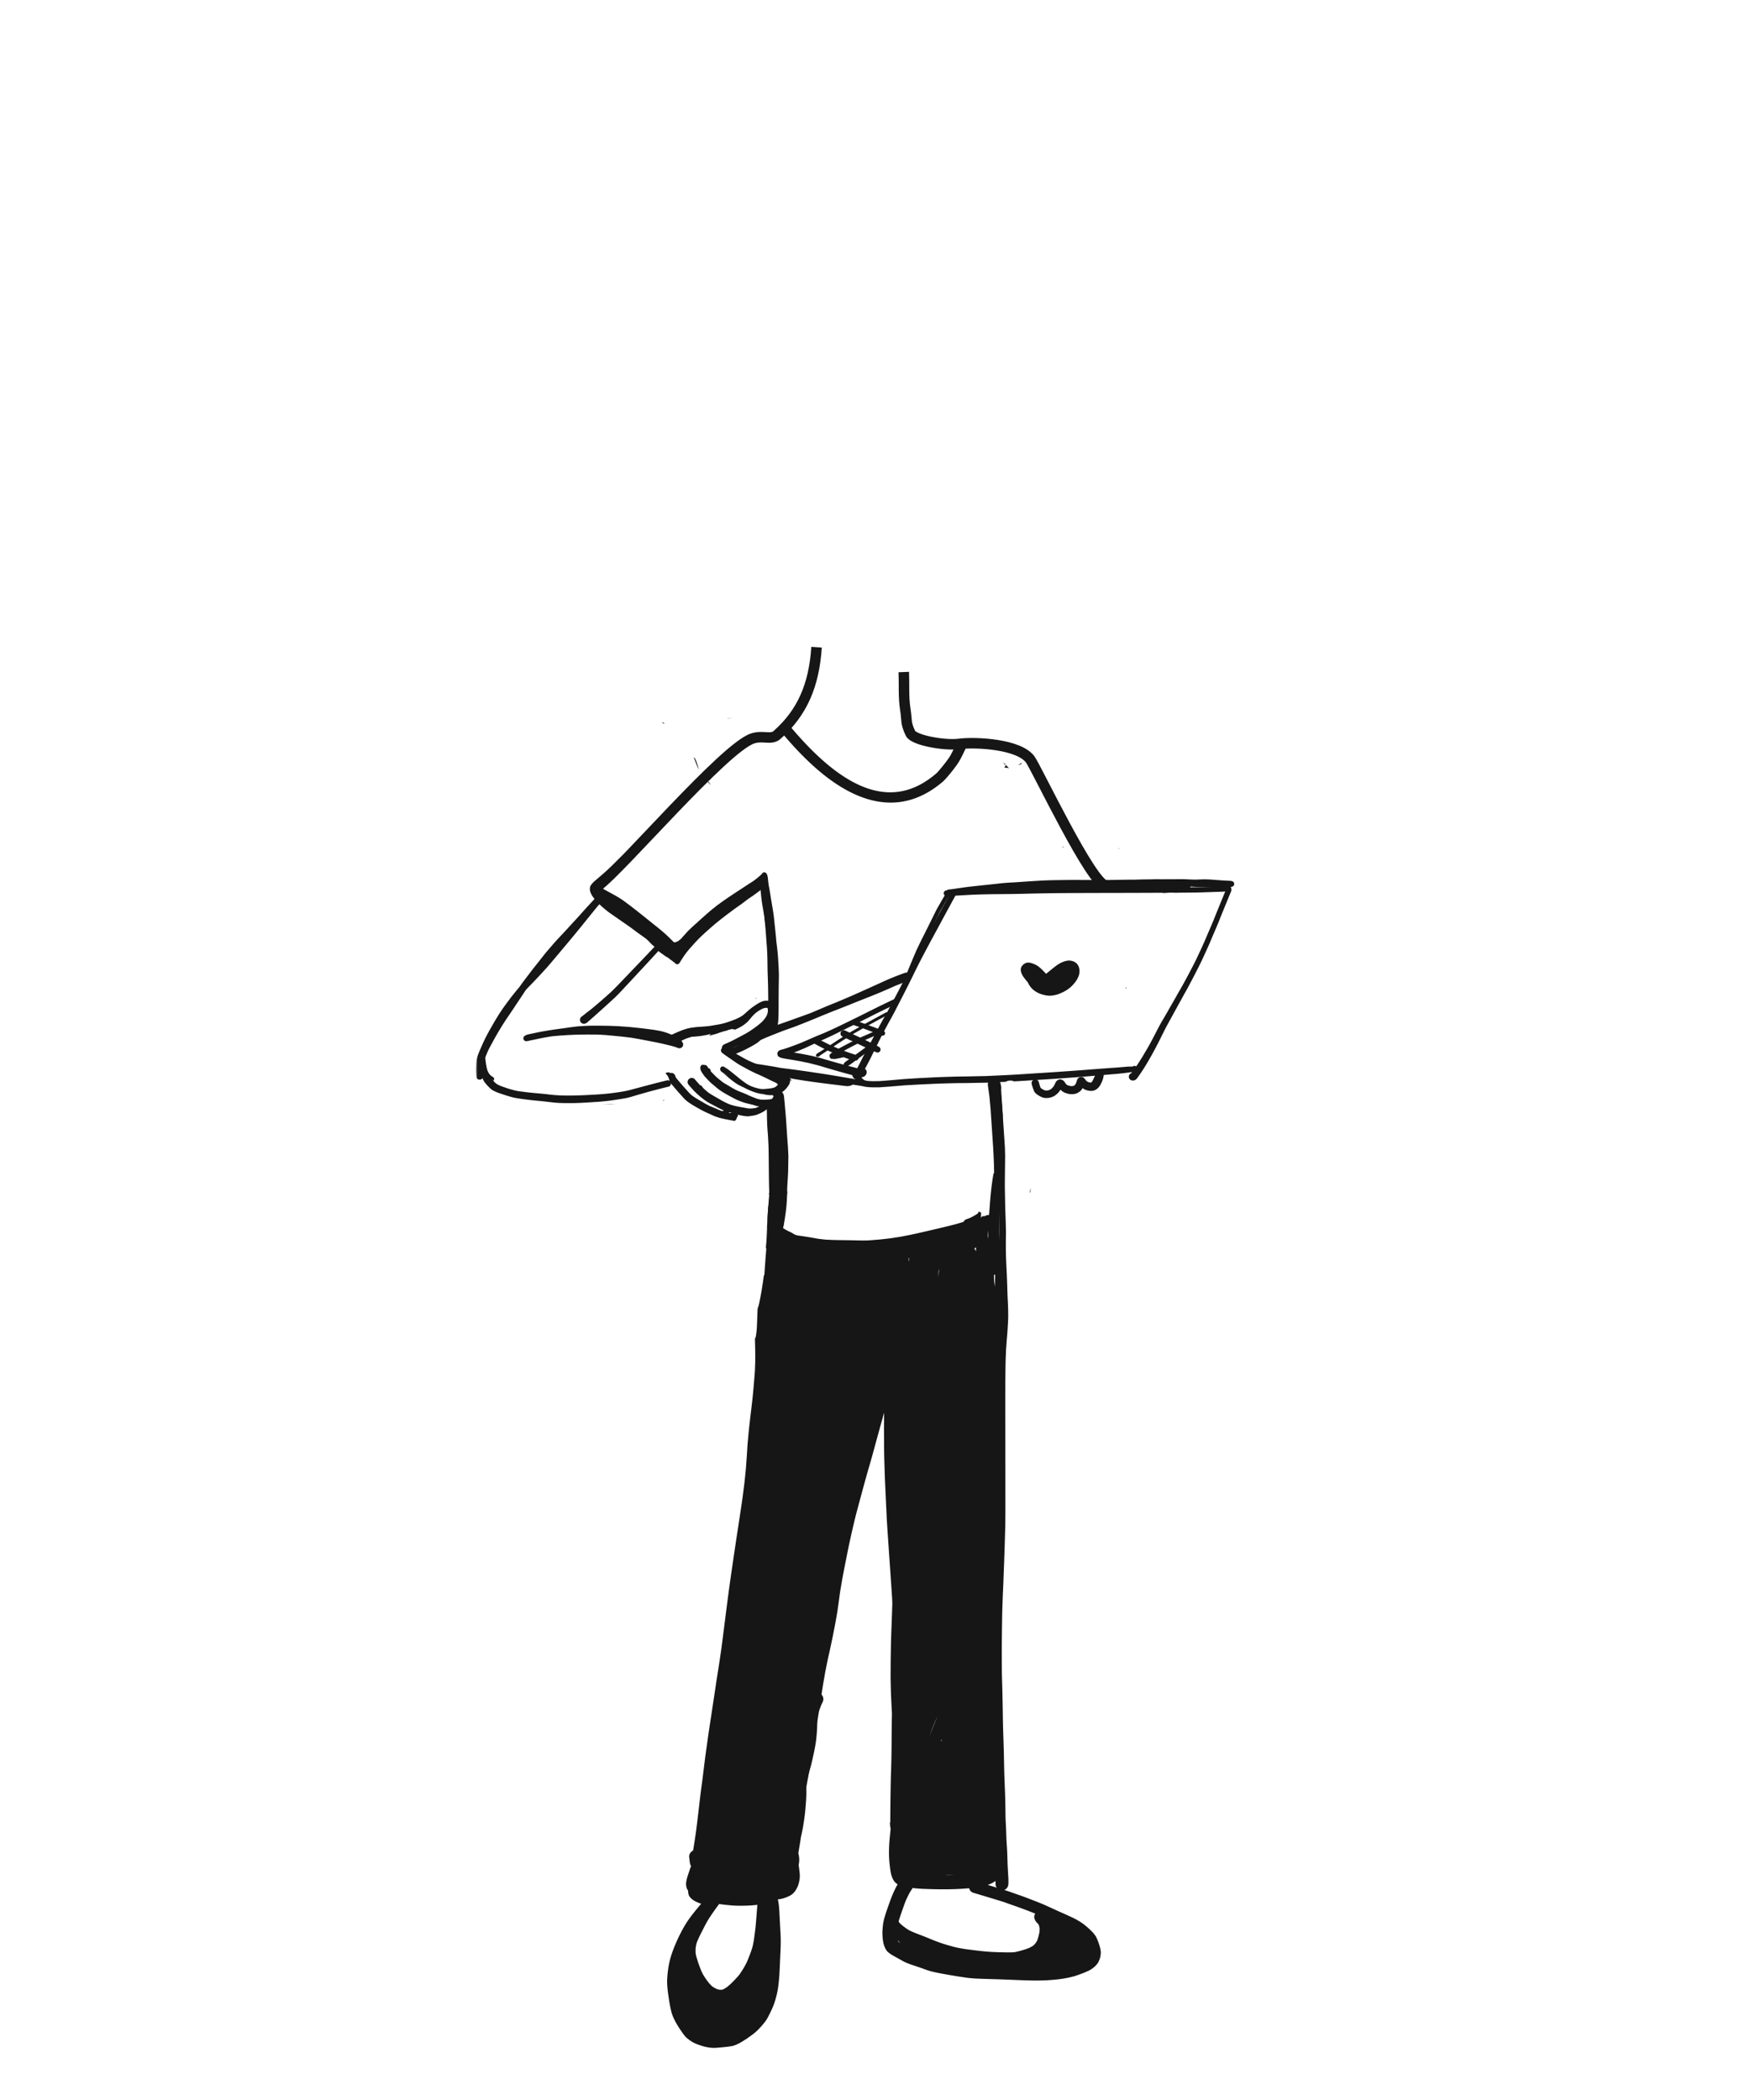<svg width="500" height="600" xmlns="http://www.w3.org/2000/svg" xmlns:xlink="http://www.w3.org/1999/xlink"><defs><path id="a" d="M.057.044h1.784v.343H.057z"/><path id="c" d="M0 .24h37.336v54.938H0z"/></defs><g fill="none" fill-rule="evenodd"><path d="M233.301 184.913C232.6 195.687 229.263 203.596 222 210c-1.714 1.512-4 0-7 1-8.092 2.697-37.565 37.337-44 42m87.225-60.991c.144 3.552-.125 7.145.431 10.656.537 3.385.007 3.77 1.481 6.864.942 1.977 9.671 3.553 13.857 3.023 4.875-.617 17.164.038 20.363 4.448 1.841 2.538 17.643 36 21.643 36" stroke="#161616" stroke-width="3"/><path d="M225.483 207.196c15.327 18.399 29.267 24.76 42.014 13.793l.146-.137c.685-.683 2.504-2.882 3.469-4.312.225-.334.448-.703.673-1.11l.23-.455c.48-.967 1.476-3.027 1.87-3.558l.061-.074 2.208 2.031-.061.113c-.26.516-1.262 2.63-1.681 3.391a17.65 17.65 0 01-.813 1.34l-.29.419c-1.224 1.729-3.16 4.029-3.855 4.627-7.865 6.765-16.421 7.682-25.291 3.635-6.85-3.126-13.605-9.027-20.493-17.195l-.492-.588 2.305-1.92z" fill="#161616" fill-rule="nonzero"/><path d="M212.032 207.106a.963.963 0 00.082-.106c-.027.037-.055.071-.082.106m-13.696 9.467c.343.89.686 1.779 1.016 2.674l.228.62a16.311 16.311 0 00-.722-2.479 6.52 6.52 0 00-.411-.784 4.616 4.616 0 00-.167-.176l.056.145m-8.994-10.019c.03.045.059.09.087.136a3.17 3.17 0 01.536.014c-.157-.079-.312-.159-.468-.239-.114-.059-.23-.117-.34-.184.062.092.125.182.185.273" fill="#161616"/><g transform="translate(207.68 205)"><mask id="b" fill="#fff"><use xlink:href="#a"/></mask><path d="M1.575.075C1.087.129.592.167.102.127l-.045.26C.245.37.432.35.619.326A8.083 8.083 0 001.841.044l-.266.031" fill="#161616" mask="url(#b)"/></g><path d="M212.032 207.107c.03-.034.056-.07.081-.106l-.081.106m3.818 78.173l.057.14.287-.308-.343.169m75.929-67.274c-.302.23-.6.452-.909.662.3-.123.6-.241.903-.356.056-.154.119-.305.186-.454-.058.05-.118.1-.18.148m-20.125 135.009l-.779 3.9 1.653-.011c.282-.002.565-.006.847-.01l1.263-3.92c-.995.017-1.99.03-2.984.04" fill="#161616"/><path d="M212.032 207.106c.03-.034.056-.068.082-.105l-.082.105m-13.682 9.467c.052.11.103.22.156.329l.118-.11a5.029 5.029 0 00-.138-.188 5.21 5.21 0 00-.206-.176l.07.145m79.734 222.875a263.503 263.503 0 00-.77 3.025l-.47 3.117.06 1.434c.036.863.06 1.728.083 2.592l.009.316c.09-.37.183-.738.283-1.107l.94-3.511c.01-.675.023-1.348.047-2.023.052-1.6.106-3.199.16-4.798l.014-.41-.356 1.365" fill="#161616"/><path d="M198.336 216.573c.174.452.348.903.52 1.355l.06.08-.017.03c.153.402.304.805.453 1.209l.228.62a16.311 16.311 0 00-.722-2.479 6.52 6.52 0 00-.411-.784 4.616 4.616 0 00-.167-.176l.056.145m14.678.327l.018-.021-.018.021m-10.682 6.525l-.033.09.621.596.15.013a5.258 5.258 0 01-.287-.301 5.055 5.055 0 01-.4-.62c-.016.076-.034.15-.05.222" fill="#161616"/><path d="M274.757 353.44l-.004-.004h-.001l.18.162c.59.524 1.209 1.02 1.744 1.444l.09.072.048.041.027.022.005-.033.01-.037c-.565-.42-1.07-.835-1.402-1.11a42.74 42.74 0 01-.661-.566.117.117 0 01-.036.008m-6.522 9.203l-.027.18-.046.305-.075.508-.076.51-.09.609c.102-.387.209-.77.318-1.156l.01-.034.012-.045.011-.042.032-.113.03-.106a5.531 5.531 0 00-.062-.591 1.401 1.401 0 00-.025-.107l-.012.082zm-1.416 130.018a70.34 70.34 0 00-1.207 3.245l.105-.264c.74-1.853 1.282-3.192 1.745-4.302l.09-.22.269-.657a114.84 114.84 0 00-1.002 2.199" fill="#2C2C2C"/><path d="M256.634 554.735l-.036-.069a7.047 7.047 0 01-.074-.25c.046.059.099.114.153.167.19.186.392.37.62.56a12.917 12.917 0 01-.663-.408zm-51.09 13.761a5.535 5.535 0 01-.719-.196 9.26 9.26 0 01-1.37-.781c-.36-.322-.675-.697-.98-1.059l-.158-.19c-.204-.265-.42-.548-.617-.841l-.248-.374-.25-.373c-.352-.53-.621-1.098-.862-1.633a91.89 91.89 0 01-.788-2.092c-.085-.235-.16-.481-.225-.7l-.01-.037-.087-.284c-.17-.545-.343-1.106-.453-1.69a9.529 9.529 0 01.02-1.945c.051-.335.109-.622.18-.905.09-.356.23-.701.388-1.082.346-.8.752-1.6 1.11-2.306l.198-.392.05-.1.016-.03c.443-.872.9-1.774 1.396-2.63.521-.894 1.11-1.75 1.717-2.622a79.23 79.23 0 011.611-2.232c1.039.145 1.892.247 2.684.32.395.035.788.072 1.182.108.246.023.489.03.756.037l.093.002c.095.003.19.006.285.011.3.012.609.018.97.018.311 0 .623-.003.935-.009l.219-.002a35.036 35.036 0 003.8-.251l-.007.026-.002.032-.02.282c-.07 1.024-.15 2.024-.219 2.867l-.002.037-.063.795-.009.107a95.966 95.966 0 01-.173 2.012c-.066.673-.158 1.353-.239 1.954l-.014.103-.093.715.017-.036-.017.076c-.147 1.078-.314 2.3-.66 3.43-.382 1.247-.883 2.467-1.368 3.647l-.01.026-.055.127c-.09.209-.192.446-.309.661-.199.37-.407.742-.616 1.105a32.206 32.206 0 01-1.168 1.827l-.13.163-.24.301a8.015 8.015 0 01-.485.551l-.081.089-.165.179c-.186.209-.38.407-.58.609-.094.093-.185.185-.276.278a17.2 17.2 0 01-1.558 1.43c-.416.305-.81.553-1.206.755-.145.05-.293.093-.436.125a4.867 4.867 0 01-.66-.013zm81.037-10.688l-.075-.002c-1.127-.024-2.406-.053-3.643-.139-2.275-.153-4.558-.455-6.766-.745-1.255-.186-2.47-.379-3.67-.708l-.104-.03c-1.26-.347-2.554-.703-3.795-1.145a81.463 81.463 0 01-3.695-1.453 69.513 69.513 0 00-1.821-.717 75.864 75.864 0 01-1.813-.713l-.065-.027c-.572-.237-1.156-.48-1.674-.808-.38-.241-.772-.513-1.235-.856l-.068-.055c-.43-.347-.872-.705-1.24-1.123a2.677 2.677 0 01-.096-.148 6.624 6.624 0 01-.054-.22c.22-.792.486-1.574.694-2.166l.253-.733.013-.037c.316-.914.673-1.95 1.065-2.925.338-.772.662-1.446.989-2.061.168-.315.365-.617.554-.909l.104-.16c.102-.155.208-.322.306-.497l.565.06.567.054c.597.058 1.214.101 1.837.129 1.409.06 2.883.1 4.384.122.49.006.98.009 1.469.009 2.509 0 4.748-.088 6.844-.27l.242-.021.256-.023c.113.611.58 1.125 1.188 1.304 2.011.595 4.096 1.223 6.372 1.92l1.813.555c.466.144.933.313 1.384.477l.028.01.069.025c.206.074.411.147.617.219 2.257.786 4.878 1.713 7.402 2.754-.285.434-.37.974-.22 1.404.079.227.157.41.245.579.086.162.205.304.32.442.038.046.076.09.113.137.08.1.174.188.264.275.064.061.11.104.153.148.053.088.103.181.15.276.085.254.154.534.213.854.022.342.014.693-.025 1.104-.18.926-.395 1.73-.66 2.455a5.838 5.838 0 01-.445.748c-.17.201-.398.464-.654.693-.36.248-.756.472-1.249.705a19.19 19.19 0 01-1.649.563c-.818.237-1.645.479-2.464.627a20.04 20.04 0 01-1.768.067c-.528 0-1.08-.013-1.525-.024zm-16.216-22.153l.214-.033.706-.003 1.044-.005.232-.001h.232c-.693.015-1.431.037-2.325.057-.086.003-.17.005-.256.006l.153-.021zm-11.647-.708l-.035-.011-.065-.126-.03-.088c.036.078.088.153.153.23l-.023-.005zm2.385-26.962l.03-.071.032-.072-.036.096-.026.073v-.026zm7.759-10.589l.183-.454v.244l.022.235a1.693 1.693 0 00-.205-.025zm-.965-7.085l.013-.029.013-.027a254.874 254.874 0 00-2.203 5.389l-.105.263a70.228 70.228 0 011.207-3.244c.293-.663.617-1.375 1.022-2.241l.02-.047h.002c.011-.02.021-.042.031-.064zm-14.762-107.649l.071-.017.048-.016.022.099.03.106.036.132a5.562 5.562 0 00-.207-.304zm-1.882-3.651l-.035.428-.007.01c.015-.143.03-.29.042-.438zm3.485-3.765l.018-.18c.174-1.772.435-3.551.69-5.273l.005-.033c.118-.797.234-1.594.344-2.39.139-.494.392-.927.752-1.29l.591-.457a2.968 2.968 0 012.252-.296 2.97 2.97 0 011.747 1.345c.262.454.396.95.399 1.476l-.056.417-.05.363c-.1.732-.204 1.464-.308 2.197l-.083.584-.167 1.195.017-.04-.019.054-.026.198-.029.204c-.336 2.603-.584 5.258-.822 7.826-.092.997-.185 1.99-.282 2.985l-.869 8.843-.34 3.458c-.08.825-.117 1.67-.154 2.488l-.009.186-.04.842-.085 1.606-.077 1.468-.008-.419c-.04-.947-.078-1.876-.122-2.803-.01-.211-.018-.422-.025-.633l-.007-.172-.001-.028c-.019-.49-.039-1.045-.08-1.576l-.105-1.363-.105-1.363a47.955 47.955 0 00-.187-1.844c-.02-.176-.041-.352-.06-.529l-.005-.05-.022-.192a41.961 41.961 0 00-.22-1.787c-.043-.29-.085-.578-.126-.868l-.005-.034a42.42 42.42 0 00-.345-2.149l-.178-.911-.175-.902a5.653 5.653 0 00-.103-.403 6.675 6.675 0 01-.053-.193l-.065-.249-.223-.858c-.25-.95-.574-2.063-1.088-3.109a4.136 4.136 0 00-.242-.402 19.337 19.337 0 00-.298-.392 1.6 1.6 0 00.016-.133c.073-.056.153-.091.229-.125l.049-.018c.062-.022.122-.043.18-.066.335-.118.56-.29.71-.545a1.2 1.2 0 00.12-.916 1.249 1.249 0 00-1.046-.88l.09-.842.084-.85v.008l.017-.18zm13.276-11.102l.077-.51.075-.507.046-.305.026-.18.013-.09c.041.16.075.469.087.705l-.03.106-.032.113-.011.043-.013.045-.01.033c-.108.387-.215.77-.318 1.156l.09-.609zm-8.43-4.294l-.026-.41c.012.008.032.008.053.008h.086c-.005.264-.002.533 0 .804-.021.005-.05.01-.085.022l-.028-.424zm15.212-6.42a32.365 32.365 0 002.064 1.676l-.01.037-.006.035-.075-.064-.09-.073a39.252 39.252 0 01-1.743-1.444l-.185-.165.01.007c.012 0 .023-.005.035-.009zm-53.683-12.662c-.487.045-.976.085-1.464.126.076.249.113.51.102.776-.01.29-.06.577-.082.867a65.57 65.57 0 00-.068.995c-.039.603-.097 1.205-.139 1.808-.048.7-.095 1.401-.138 2.102-.01.648-.012 1.317.152 1.957.202.79.956 1.367 1.791 1.373.111.123.246.223.389.327l.071.053c.184.136.45.211.748.211.147 0 .296-.02.431-.058a1.36 1.36 0 00.291-.114c.269.196.635.22.93.24l.078.002c.084 0 .17-.01.256-.028l-.159.444-.127.385c-.072.218-.143.437-.212.656-.155.487-.286.892-.433 1.3l-.081.228-.323.894a12.39 12.39 0 00-.109.315l-.008.025-.016.047c-.062.18-.126.365-.2.54l-.125.295-.036.087c-.507.975-1.056 1.961-1.54 2.832l-.035.064c-.194.346-.386.692-.577 1.04l-.163.295-.18.326-.082.15c-.29.523-.578 1.045-.87 1.567l-.048.085a27.183 27.183 0 01-.914 1.547l-.026.214a92.342 92.342 0 01-1.165 7.024c-.067.33-.14.657-.214.985a7.25 7.25 0 01-.361 1.126l-.007.185-.102 2.677c-.021.558-.04 1.116-.063 1.673-.02.492-.038.983-.08 1.473-.053.65-.154 1.296-.241 1.942a2.734 2.734 0 01-.265.629c.039 1.398.065 2.904.085 4.666.003.256 0 .51-.003.766l-.005.365v.436c0 .278.001.565-.01.849-.014.292-.024.586-.034.879l-.001.027c-.019.54-.039 1.152-.082 1.74-.298 4.024-.614 7.33-.996 10.405a406.693 406.693 0 00-.668 5.775 80.03 80.03 0 00-.165 1.71l-.006.079-.01.113-.01.122c-.027.301-.054.6-.083.902l-.004.04c-.058.615-.117 1.235-.156 1.845l-.076 1.213c-.042.687-.098 1.583-.162 2.43-.024.314-.047.63-.068.945l-.016.227-.005.074a63.63 63.63 0 01-.208 2.529c-.033.301-.064.604-.095.907l-.005.046-.035.345-.01.099c-.085.829-.172 1.685-.28 2.531-.159 1.223-.316 2.445-.473 3.666-.442 3.025-.928 6.26-1.577 10.489-.402 2.609-.807 5.379-1.133 7.604l-.014.096-.396 2.702c-.72 4.893-1.385 10.152-1.918 14.377l-.027.206c-.293 2.32-.605 4.785-.92 7.179l-.025.184-.023.176-.197 1.341a282.109 282.109 0 01-.505 3.387l-.093.585-.032.2c-.228 1.445-.488 3.084-.724 4.68-.415 2.793-.84 5.584-1.266 8.375l-.006.043-.307 2.018c-.296 1.947-.56 3.705-.806 5.503a625.48 625.48 0 01-.239 1.695l-.01.075-.012.085-.016.111c-.15 1.06-.338 2.38-.493 3.63l-.67 5.395a169.39 169.39 0 01-.283 2.14c-.12.881-.243 1.783-.346 2.673-.09.762-.178 1.523-.266 2.285-.263 2.266-.561 4.836-.886 7.364l-.102.728a146.53 146.53 0 01-.497 3.364l-.083.505c-.075.459-.15.918-.233 1.375a1.754 1.754 0 00-.552.378c-.31.312-.604.85-.56 1.351.03.311.067.618.106.927.014.101.025.202.035.304.036.321.068.606.152.885.06.203.145.383.265.569l-.032.07-.052.13c-.217.544-.4 1.1-.553 1.579l-.132.4-.039.118c-.22.663-.443 1.336-.552 2.02a6.436 6.436 0 00-.082.762c-.013.221.026.46.06.671l.01.064c.07.452.26.886.518 1.193-.011.312.04.637.087.925.093.574.504 1.03.804 1.326a4.3 4.3 0 00.535.426c.133.093.337.23.551.34.21.109.418.209.635.305.392.176.785.321 1.117.44-.56.655-1.1 1.304-1.649 1.98-.7.862-1.31 1.658-1.868 2.437a28.367 28.367 0 00-1.656 2.654 47.197 47.197 0 00-2.676 5.704c-.79 2.007-1.302 3.894-1.566 5.77a32.005 32.005 0 00-.304 3.14c-.045 1.084.057 2.13.185 3.286.064.583.152 1.168.245 1.765l.034.225.01.062.083.567c.09.628.202 1.268.334 1.901l.008.032c.093.447.198.942.328 1.423.232.865.608 1.759 1.217 2.897.244.457.522.898.746 1.25l.141.229.02.032c.125.202.247.399.376.583l.635.916c.323.466.628.854.93 1.187.148.16.322.301.476.426l.052.042c.289.236.611.477.961.713.862.585 1.866.96 2.823 1.275 1.161.387 2.299.612 3.381.672.114.005.227.008.341.008.42 0 .845-.037 1.256-.072l.055-.004.12-.01.299-.026c.254-.021.507-.043.762-.068l.29-.03c.243-.023.486-.046.728-.077a23.5 23.5 0 01.473-.058c.579-.07 1.165-.14 1.714-.308.54-.164 1.069-.421 1.562-.672.307-.155.6-.32.871-.49l.593-.376.594-.377c.202-.126.396-.27.568-.396l.12-.087.259-.187.08-.058.1-.072c.294-.214.597-.435.887-.66a13.088 13.088 0 001.6-1.447c.26-.28.517-.561.77-.847.188-.212.366-.43.546-.648l.063-.078c.265-.328.606-.764.891-1.242.11-.184.214-.379.313-.568l.025-.047.013-.027.02-.038c.312-.592.615-1.21.928-1.89.375-.813.668-1.553.9-2.26.212-.646.388-1.324.548-1.96.312-1.249.523-2.623.683-4.456.111-1.283.194-2.709.26-4.487.026-.725.062-1.45.099-2.173.097-1.979.199-4.026.094-6.035l-.055-1.058-.056-1.057-.11-2.087-.035-.716c-.057-1.15-.116-2.34-.229-3.508a14.555 14.555 0 00-.295-1.78 10 10 0 001.135-.188c.636-.146 1.281-.378 2.092-.754 1.373-.634 2.403-2.092 2.826-4 .147-.664.217-1.202.22-1.693.001-.41-.03-.84-.094-1.35l-.067-.556-.015-.114a56.484 56.484 0 00-.153-1.183c.152-.773.196-1.454.132-2.08a9.007 9.007 0 00-.23-1.297c.145-.866.293-1.732.441-2.6.08-.463.148-.925.222-1.439l.06-.41c.09-.435.186-.87.283-1.307.292-1.317.49-2.63.702-4.087.23-1.587.354-3.132.483-4.845.115-1.54.136-2.869.062-4.062l-.04-.634-.001-.026-.002-.028c.085-.385.179-.77.272-1.155l.048-.197.109-.454c.044-.183.085-.367.127-.55.118-.52.227-.989.356-1.453l.146-.52c.141-.503.283-1.006.414-1.51.14-.54.263-1.096.388-1.668l.068-.303.113-.51c.116-.514.218-.977.31-1.445a71.8 71.8 0 00.4-2.197c.135-.816.207-1.61.28-2.492l.009-.09c.047-.567.101-1.21.12-1.832l.006-.17v-.04c.009-.292.018-.595.013-.892l-.007-.335-.007-.324a13.739 13.739 0 00-.012-.362l-.003-.055a7.738 7.738 0 01-.004-.705c.091-.49.223-.98.404-1.5.075-.215.154-.429.234-.643l.037-.097.106-.284c.141-.381.287-.76.435-1.136.104-.23.21-.458.325-.684.256-.505.318-.98.19-1.451a1.896 1.896 0 00-.866-1.125 1.808 1.808 0 00-.428-.182l.269-1.334.304-1.54c.098-.5.185-1.015.264-1.498l.124-.733c.293-1.693.584-3.389.874-5.083.59-3.43 1.147-6.74 1.66-9.836.437-2.64.84-5.411 1.195-7.856l.014-.098.186-1.275c.02-.146.04-.292.058-.439l-.073.43c.184-1.253.352-2.506.52-3.76l.01-.074.319-2.105.317-2.104.084-.552c.18-1.2.382-2.421.56-3.499l.01-.06.085-.521a1909.64 1909.64 0 001.228-7.706l.321-2.043-.087.723-1.443 14.54-.038.403c.075-.333.136-.675.197-1.018l.032-.181c.35-1.934.717-3.79 1.126-5.843l.07-.362.073-.36c.267-1.34.524-2.707.772-4.029l.022-.109.028-.153.197-1.048c.215-1.138.386-2.316.538-3.356l.011-.073c.062-.427.125-.855.19-1.28l.004-.03.082-.628.07-.562.02-.144c.15-1.163.304-2.349.437-3.518.225-1.994.473-4.137.744-6.302l.104-.83.022-.163c.46-3.67.984-7.829 1.527-11.84.53-3.91 1.035-7.373 1.548-10.586a2.1 2.1 0 01.378-.86c.084-.116.183-.235.294-.353l.035-.033.034-.035c.186-.183.395-.344.602-.466.207-.12.431-.216.664-.284l.034-.277.058-.572c.1-.991.232-2.025.338-2.855.046-.355.091-.71.135-1.067l.021-.136c.082-.514.16-1.001.246-1.49a.91.91 0 00.523-.26c.16-.162.307-.445.277-.671a4.448 4.448 0 01-.038-.592c.142.314.275.598.396.873.307.81.525 1.702.688 2.804.176 1.388.315 2.806.45 4.177l.006.062.004.045.1 1.018.007.068.007.072a2.923 2.923 0 01.481 1.612l-.105.78-.084.535c.049.501.097 1.002.141 1.503.171 1.897.315 3.553.44 5.062l.088 1.058.083.968c.018.215.037.43.058.646.04.433.085.935.113 1.415l.085 1.568c.136 2.476.278 5.037.332 7.612l.015.756c.027 1.275.054 2.551.07 3.827l.01.908.001.074v.073c.014 1.15.027 2.34.06 3.508l.023.828.045 1.623.003.079c-.006 1.719-.014 3.437-.025 5.154l-.005.912v.178c-.016 2.562-.032 5.468-.117 8.29v.047c-.025.78-.049 1.562-.072 2.342l-.003.132a845.654 845.654 0 01-.214 6.713c-.06 1.634-.115 3.266-.169 4.9-.048 1.495-.097 2.975-.151 4.455l-.06 1.617c-.095 2.54-.193 5.169-.228 7.771-.007.5-.016 1-.026 1.498a177.79 177.79 0 00-.036 3.15c0 .385-.002.77-.005 1.157l-.002.283v.068c-.007 1.029-.016 2.092.015 3.147.012.43.022.862.033 1.294l.003.106a120.4 120.4 0 00.108 3.29l.05 1.001c.053 1.074.107 2.147.17 3.22-.014.62-.027 1.24-.038 1.86a453.286 453.286 0 00-.056 5.059l-.001.154a796.355 796.355 0 01-.03 3.438 276.094 276.094 0 01-.102 5.125l-.031 1.005a279.284 279.284 0 00-.09 3.186 592.006 592.006 0 00-.119 9.327l-.005.714-.004.632-.001.461a1.938 1.938 0 00-.098.605c.033.251.056.477.074.687.019.257.063.482.13.686l-.029.264-.03.266c-.06.545-.111 1.09-.161 1.636l-.045.48a44.431 44.431 0 00-.21 4.1 33.247 33.247 0 00.318 4.561c.088.636.177 1.292.36 1.924.174.604.4 1.126.668 1.553.277.444.626.786 1.131 1.109l-.031.043-.031.051c-.288.475-.56.997-.882 1.697a41.787 41.787 0 00-.977 2.297c-.175.45-.335.912-.49 1.36l-.16.458-.163.46c-.4 1.136-.815 2.312-1.129 3.497-.19.717-.325 1.515-.404 2.375-.056.612-.114 1.325-.086 2.028.031.846.11 1.593.238 2.285.088.482.238.95.485 1.517.257.59.56 1.024.927 1.329.648.537 1.366.954 1.984 1.29.553.302 1.107.606 1.656.916l.126.072.064.037c.208.117.416.234.627.345.377.201.78.362 1.168.517l.171.068c.524.212 1.087.395 1.583.557l.222.072c.67.222 1.335.453 2.001.685l.053.019c.232.081.463.166.693.25.37.137.732.27 1.093.384.71.23 1.425.394 2.031.527 1.377.294 2.787.54 4 .75l.267.044c1.293.222 2.63.453 3.973.64.146.02.292.042.439.066l.056.008c.29.044.59.09.883.115l.655.055.655.055c.44.037.892.053 1.329.068l.032.002.16.005.31.014c1.39.056 2.766.096 4.292.141 1.404.039 2.832.096 4.213.153l.223.009c1.44.06 2.922.12 4.381.162l.336.009h.029c.868.025 1.767.05 2.65.05.33 0 .658-.004.987-.011l.287-.007.031-.001c.612-.015 1.244-.029 1.865-.067a64.828 64.828 0 002.274-.182c1.947-.192 3.729-.511 5.294-.95.363-.1.723-.229 1.072-.352l.183-.067c.421-.147.898-.315 1.356-.496.48-.189.986-.407 1.544-.667.505-.234.999-.556 1.555-1.015a5.604 5.604 0 001.035-1.116c.253-.352.41-.763.563-1.162l.04-.104c.152-.396.205-.817.258-1.227l.025-.202a3.21 3.21 0 00.011-.554 5.523 5.523 0 00-.159-1.033 16.317 16.317 0 00-.92-2.709 9.677 9.677 0 00-.281-.591c-.13-.254-.31-.48-.485-.7l-.058-.075a7.536 7.536 0 00-.58-.671 36.59 36.59 0 00-.861-.83c-.904-.844-1.779-1.523-2.67-2.074a20.303 20.303 0 00-1.894-1.042 86.83 86.83 0 00-2.663-1.22l-.327-.147-.786-.351-1.755-.798-.388-.178c-.582-.266-1.165-.533-1.748-.797-1.282-.582-2.599-1.092-3.872-1.583l-.477-.185c-1.397-.544-2.55-.97-3.627-1.343l-1.111-.39c-1.117-.393-2.27-.8-3.421-1.15a1290.21 1290.21 0 00-4.205-1.278c.328-.11.667-.25 1.006-.413.32-.152.597-.307.847-.476.587-.393 1.072-.883 1.62-1.638.24-.333.404-.75.542-1.113.108-.292.182-.593.226-.918.062-.458.115-.912.077-1.418a43.105 43.105 0 00-.04-.527l-.014-.178c-.06-.772-.167-1.556-.27-2.314l-.008-.06-.007-.048a43.144 43.144 0 00-.353-2.208 70.932 70.932 0 00-.563-2.617l-.01-.052a73.632 73.632 0 01-.153-.659l-.041-.181c-.037-.163-.07-.316-.113-.468a9.468 9.468 0 00-.167-.534 2.009 2.009 0 00-.204-.528l.037-.353.019-.177.005-.05c.015-.142.03-.283.052-.42a7.689 7.689 0 00-.242-.606 5.083 5.083 0 00-.467-.822 4.852 4.852 0 00-.135-.192 4.272 4.272 0 01-.006-.21c-.002-.166-.004-.333-.059-.49a.835.835 0 00-.286-.408l-.007-.473-.03-1.44-.025-.96-.008-.31-.012-.417-.002-.101a174.21 174.21 0 01-.08-3.844l-.027-4.022-.028-4.045c-.021-3.283-.006-6.712.007-9.738v-.067l.012-2.58c.006-1.671.027-3.354.05-5.074l.017-1.265c.016-1.375.067-2.774.116-4.129l.006-.147.001-.033.012-.332.01-.301c.019-.488.037-.976.051-1.464.25-7.926.508-16.123.64-24.454.053-3.297.124-6.62.2-10.02l.064-2.955c.059-2.78.145-5.61.228-8.346l.002-.05.002-.07.002-.067c.042-1.39.083-2.78.123-4.172l.008-.287.005-.17.005-.18c.11-3.939.224-8.011.257-12.016.03-3.636.047-7.88.052-12.615.006-4.302.008-8.604.012-12.905v-.323l-.001-2.962a825.6 825.6 0 01.031-9.672c.011-1.048.047-2.103.082-3.123l.003-.093.002-.057c.028-.855.058-1.74.074-2.605.012-.714.023-1.361.03-1.988a1.51 1.51 0 01-.931-.698 8.122 8.122 0 01-.236-.541l-.069-.186a6.684 6.684 0 01-.12-.832c-.024-.374-.02-.748-.042-1.12l-.057-.926c-.035-.564-.07-1.127-.103-1.692l-.029-.48c-.68 1.053-1.965 1.622-3.244 1.27a2.874 2.874 0 01-1.123-.608 2.942 2.942 0 01-1.445-.4 2.961 2.961 0 01-1.347-3.312c.075-.274.195-.537.316-.797.17-.437.342-.873.522-1.307l.061-.148c-.207-.567-.28-1.246-.07-1.78.66-1.684 1.288-3.38 1.919-5.076.26-.699.5-1.405.737-2.113-.144-.03-.3-.045-.465-.045-.237 0-.49.03-.735.088-.295.071-.584.177-.863.279l-.083.031-.152.055c-.551.203-1.119.412-1.683.585l-.676.206-.074.022c-.99.301-2.012.613-3.04.876-2.841.72-5.732 1.39-8.45 2.014l-.064.015-.035.01-.058.013c-1.46.334-2.968.68-4.46.966l-.032.006c-.208.042-.416.083-.625.123l-.092.02c-.497.097-1.06.209-1.615.296l-2.483.383-.885.105-.093.01-.034.004c-.818.098-1.746.209-2.637.275-.408.032-.815.065-1.222.099l-.047.003c-1.071.09-2.035.167-2.993.212l-1.126.057c-1.06.055-2.147.112-3.207.134l-.118.003c-1.066.028-2.679.067-4.171.067h-.282l-1.795-.006a29.338 29.338 0 01-3.608-.247 17.968 17.968 0 01-1.943-.405l-.041-.01a5.582 5.582 0 01-.125-.035l-.165-.046-.615-.177-.087-.026-.088-.025c-.124-.032-.245-.062-.365-.094a.765.765 0 00-.282-.084l-.04-.008.05-.146c-.063-.028-.126-.054-.189-.08l.19.079v-.003c-.825-.36-1.62-.752-2.359-1.277a8.36 8.36 0 01-1.545-.706c-.747-.444-1.568-.833-2.115-1.535-.216-.277-.471-.555-.643-.87-.335-.615-.475-1.127-.522-1.82-.04-.574.11-1.165.277-1.712.187-.605.42-1.196.63-1.793.27-.767.531-1.536.787-2.306a43.96 43.96 0 01.032-.846c-.653.06-1.307.122-1.96.184zm73.114.142l.218-.43-.016-.975c-.001-.057-.001-.115-.003-.172l-.199 1.576" fill="#161616"/><path d="M218.877 356.546l-.02.283.035-.052a1.872 1.872 0 00.093-1.904 160.04 160.04 0 01-.108 1.673m36.187 3.818c-.44.122-.823.417-1.054.81-.254.436-.267.879-.177 1.36l.211 1.115c.027.187.052.375.081.562l.1.635c.072.792.145 1.583.244 2.372l.182 1.455a2.007 2.007 0 00-1.205-.044c-1.053.29-1.744 1.444-1.425 2.51l.195.65c-.154.379-.148.765-.073 1.182.099.545.175 1.095.32 1.628l.359 1.33c.176.654.347 1.31.529 1.96.399 1.425.795 2.852 1.206 4.273.784 2.709 1.683 5.38 2.563 8.058l.099.96c.13 1.258.217 2.522.324 3.783l.431 5.049c.057.663.105 1.328.151 1.992.08 2.143.143 4.288.349 6.42.04.434.143.798.46 1.115a1.58 1.58 0 001.113.462 1.59 1.59 0 001.575-1.576c0-.551.024-1.106-.015-1.656l-.06-.829-.121-1.7c-.015-.496-.027-.992-.04-1.487.064.006.128.01.193.01 1.011 0 1.971-.877 1.923-1.924-.075-1.587-.237-3.173-.368-4.754-.122-1.489-.255-2.976-.385-4.463-.105-1.196-.236-2.388-.365-3.58l.065-.036a1.54 1.54 0 00.549-.55c.222-.379.227-.757.154-1.176l-.092-.526c-.345-2.863-.536-5.742-.75-8.617-.229-3.086-.435-6.174-.646-9.262l-.174-2.56c-.027-.403-.142-.756-.433-1.047a1.485 1.485 0 00-1.047-.434c-.765 0-1.535.674-1.48 1.48l.115 1.7a2.058 2.058 0 00-.542-.257l-.17-1.103-.225-1.416-.165-1.034c-.086-.538-.127-1.091-.31-1.607-.157-.446-.392-.81-.81-1.055a1.77 1.77 0 00-1.359-.178" fill="#161616"/><path d="M256.77 368.133l-.014.105.013-.105m-1.354-3.151l.008.002.072.042c.05.048.098.097.146.15.07.097.135.196.198.297a1.332 1.332 0 00-.014.19 3.07 3.07 0 00-.024.363c.002.225.06.42.139.625.076.194.156.385.246.573.08.166.2.305.327.437.083.086.181.158.287.214a30.6 30.6 0 01-.026.216c-.119.836-.269 1.667-.414 2.497l-.134.763c-.048.269-.109.537-.168.803-.032.138-.06.281-.094.423a4.621 4.621 0 01-.341-.638c-.164-.413-.304-.83-.413-1.261a16.301 16.301 0 01-.295-1.574 32.872 32.872 0 01-.174-2.08 18.907 18.907 0 01-.021-1.996l.005-.01a3.82 3.82 0 01.185-.043 3.89 3.89 0 01.506.007m-.203-.033c.045.004.089.01.133.018l-.133-.018m1.455-2.612a.717.717 0 00-.495.509c-.588-.185-1.254-.135-1.844 0-.357.08-.72.242-.992.492a2.174 2.174 0 00-.35.41c-.127.19-.21.395-.294.61-.068.172-.065.38-.078.563-.011.145.009.299.014.444.012.328.028.655.055.983.025.286.064.572.097.857.038.337.077.673.12 1.009.099.768.228 1.525.394 2.282.148.678.363 1.323.638 1.96.261.607.58 1.176 1.078 1.621.245.22.508.374.819.478.131.042.418.057.55.007.034-.014.069-.026.103-.039a.833.833 0 00.367-.215c.245-.196.435-.47.537-.769.104-.308.146-.641.212-.96.09-.435.16-.875.227-1.316.045.156.09.31.138.465.144.464.326.914.503 1.366.316.805.654 1.604 1.152 2.315.112.16.237.313.363.462.157.185.361.328.556.469.163.116.342.214.515.314.212.12.421.235.641.342.277.134.61.078.774-.204.147-.25.074-.64-.203-.774a8.695 8.695 0 01-1.221-.71 3.064 3.064 0 01-.395-.41 7.448 7.448 0 01-.662-1.143 1.142 1.142 0 001.002-.56c.159-.273.181-.571.114-.874-.21-.945-.486-1.87-.77-2.795-.237-.772-.46-1.55-.737-2.31-.2-.543-.374-1.097-.624-1.62-.12-.25-.309-.474-.497-.674a1.198 1.198 0 00-.15-.134 41.34 41.34 0 00-.054-.367 4.394 4.394 0 00-.305-1.1 1.756 1.756 0 00-.21-.384c-.122-.164-.265-.285-.414-.423a.737.737 0 00-.494-.202c-.06 0-.12.008-.18.025m17.554-11.72l-.093.221.093-.221m1.168-1.196a1.256 1.256 0 00-.734.408c-.26.284-.388.66-.528 1.011-.19.45-.38.904-.544 1.365-.252.319-.405.72-.41 1.152a8.33 8.33 0 00.046.913c0 .314.03.63.05.94.072 1.078.248 2.157.415 3.224.218 1.408.766 2.7 1.332 3.997.247.566.495 1.131.77 1.684.386.78.791 1.525 1.362 2.19.22.257.483.49.74.712.322.28.65.554.993.807.485.36.983.7 1.519.983.364.192.759.362 1.153.482.234.07.46.13.702.166.46.069.694.104 1.154.004.218-.047.434-.12.613-.256a1.917 1.917 0 00.79-.898 1.518 1.518 0 01-.349-.407 7.989 7.989 0 01-.236-.541l-.07-.187a6.786 6.786 0 01-.12-.832c-.024-.373-.019-.747-.042-1.12l-.057-.925-.08-1.294-.11-.083-.389-.292c-.764-.632-1.436-1.357-2.076-2.111a69.127 69.127 0 01-1.863-2.298c-.408-.574-.845-1.143-1.181-1.763a27.231 27.231 0 01-.887-1.765c-.094-.252-.19-.504-.267-.761-.05-.172-.102-.342-.146-.515-.048-.182-.072-.368-.124-.547a1.902 1.902 0 00-.711-1.011c.12-.459.24-.917.338-1.378.064-.304.005-.608-.22-.834a.827.827 0 00-.607-.242c-.075 0-.15.008-.226.022" fill="#161616"/><path d="M279.574 346.327l-.027.077a3.79 3.79 0 01-.151.256.996.996 0 01-.058.055c-.293.21-.597.4-.91.58-.429.248-.86.485-1.312.69-.298.12-.599.23-.904.33-.346.112-.634.312-.82.63a1.384 1.384 0 00-.138 1.058c.191.697.975 1.19 1.688.96.121-.04.243-.08.364-.124-.125.106-.252.21-.379.314a88.98 88.98 0 01-2.818 2.108c-.251.177-.44.377-.524.681a1.15 1.15 0 00.115.879c.303.52 1.037.746 1.559.41 1.386-.895 2.76-1.83 4.056-2.852.66-.52 1.248-1.155 1.821-1.769.325-.349.64-.71.933-1.088a1.488 1.488 0 01-1.775-1.469c.003-.555.007-1.11.014-1.664a1.486 1.486 0 01-.739-.277c0 .072.002.144.005.215m1.212.688l-.023.03.024-.03h-.001zm6.168-127.703c.462.018.92.089 1.356.217a18.058 18.058 0 01-.844-.87 1.9 1.9 0 00-.512.653m-65.242 129.591a7.886 7.886 0 00-2.134.73c-.132.066-.26.147-.385.236-.037.919-.058 1.838-.105 2.756-.067 1.307-.13 2.616-.213 3.92v.015c.332-.115.554-.336.76-.623.203-.282.41-.56.619-.834a7.53 7.53 0 011.078-1.086 12.74 12.74 0 012.249-1.279c.245-.094.49-.19.74-.269.358-.114.725-.178 1.087-.277.134-.037.26-.092.375-.164a7.798 7.798 0 01-1.157-.562c-.747-.444-1.568-.833-2.115-1.534-.217-.277-.472-.555-.644-.87a6.465 6.465 0 01-.09-.171l-.065.012" fill="#161616"/><path d="M221.777 342.557l-.01.063.01-.063m-.664-1.79c-.27.025-.542.049-.813.072l-.072.354c-.12.578-.242 1.156-.345 1.737-.108.602-.247 1.198-.36 1.799l-.026.137-.036.474a214.905 214.905 0 00-.238 3.865c-.024.484-.041.968-.058 1.452.034.108.073.214.115.321.108.269.218.535.387.771.143.202.297.393.46.576.323.364.704.699 1.086.998a9.747 9.747 0 001.596 1.026c.546.277 1.109.516 1.672.751.569.242 1.14.47 1.73.654.576.18 1.195.255 1.79.352 1.193.194 2.39.378 3.579.598.695.128 1.385.263 2.087.345.637.076 1.275.147 1.912.212 1.272.13 2.56.12 3.838.137 3.441.043 6.89-.045 10.33-.189.354-.015.678-.132.932-.387a1.326 1.326 0 000-1.87c-.254-.254-.578-.371-.933-.387a303.413 303.413 0 00-7.926-.223c-1.214-.02-2.428-.023-3.64-.062-.64-.022-1.28-.047-1.92-.079-.613-.03-1.222-.114-1.83-.186-.215-.026-.431-.05-.646-.075-.712-.115-1.418-.266-2.132-.38-.798-.128-1.593-.261-2.393-.376-.804-.115-1.623-.221-2.402-.452a19.202 19.202 0 01-1.931-.711c-.83-.359-1.628-.758-2.355-1.3l-.223-.174a5.26 5.26 0 01-.558-.5 3.81 3.81 0 01-.21-.374 4.814 4.814 0 01-.202-.736c-.061-.739-.004-1.478.037-2.219.022-.402.021-.805.038-1.207.019-.407.065-.809.114-1.213.086-.632.157-1.265.231-1.9.08-.574.163-1.149.263-1.72l-.948.09m33.732 39.867l-.16.066a1.878 1.878 0 00-.536.255c-.312.195-.582.46-.816.74-.695.84-1.151 1.81-1.564 2.81a52.693 52.693 0 00-1.172 3.099c-.338.99-.67 1.983-1 2.975a758.356 758.356 0 01-3.11 9.147 437.91 437.91 0 00-2.302 6.738c-.21.604-.418 1.209-.627 1.813-.34.988-.823 1.98-.845 3.043-.012.563.395 1.077.932 1.224.219.06.45.06.668.001l-.894 3.396c-.361 1.371-.703 2.747-1.049 4.123-.325 1.293-.665 2.582-.96 3.883-.715 3.147-1.447 6.29-2.097 9.453-.703 3.423-1.398 6.846-2.08 10.272l-.28 1.405c-.106.54-.253 1.07-.384 1.604-.09.368-.153.738-.202 1.114a5.24 5.24 0 00-.056.522c-.022.28.027.54.09.812.126.528.653.9 1.183.9.085 0 .17-.009.253-.026-.065.386-.129.773-.189 1.16l-.399 2.582c-.15.97-.246 1.95-.366 2.925-.132 1.07-.27 2.14-.408 3.21-.236 1.448-.466 2.896-.735 4.34a353.465 353.465 0 01-.975 5.026c-.295 1.461-.611 2.915-.924 4.372-.187.87-.333 1.75-.498 2.623a73.23 73.23 0 00-.317 1.818c-.519 3.144-.984 6.294-1.453 9.446-.504 3.394-1.03 6.785-1.553 10.177-.384 2.487-.835 4.958-1.276 7.436l-.993 5.582c-.395 2.223-.83 4.44-1.251 6.658-.067.351-.056.676.129.993.169.288.448.504.77.593.635.175 1.452-.21 1.584-.9.452-2.373.912-4.744 1.336-7.122.385-2.163.772-4.325 1.158-6.488.244-1.372.487-2.746.734-4.117.083-.462.145-.928.217-1.391l.501-3.208c.508-3.25 1.009-6.501 1.506-9.754.226-1.476.461-2.953.691-4.43.109-.695.24-1.386.36-2.08.116-.677.221-1.357.355-2.03l.58-2.904c.142-.71.314-1.413.472-2.119.352-1.56.675-3.128 1.005-4.694.144-.687.271-1.379.405-2.068.132-.668.272-1.336.39-2.006l.505-2.885c.127-.727.213-1.464.317-2.195.095-.665.187-1.33.28-1.996.102-.734.186-1.472.31-2.202.27-1.604.539-3.205.846-4.802.323-1.677.654-3.352.99-5.027.268-1.341.527-2.685.824-4.02.685-3.085 1.364-6.17 2.191-9.22.858-3.157 1.684-6.323 2.572-9.473.41-1.458.835-2.913 1.256-4.368.466-1.615.902-3.238 1.342-4.86a947.44 947.44 0 012.394-8.644l.09-.321-.002.297c-.014 1.573-.05 3.148-.04 4.721l.041 5.785c.008 1.256.046 2.507.084 3.762.05 1.534.08 3.07.15 4.602.149 3.313.302 6.628.46 9.942.155 3.25.407 6.498.62 9.745.186 2.81.392 5.619.582 8.429.234 3.44.463 6.88.688 10.32.106 1.62.172 3.243.258 4.864.082 1.572.161 3.145.242 4.718.32 6.227.355 12.465.453 18.698.051 3.181.226 6.36.433 9.533.095 1.458.223 2.914.336 4.37.123 1.577.211 3.157.277 4.737.07 1.702.108 3.406.182 5.108.035.8.083 1.6.142 2.397.03.408.06.815.093 1.221.042.541.058 1.113.236 1.628.042.15.102.29.18.419.01 2.1.03 4.2.081 6.298-.005.994.832 1.822 1.82 1.822 1.01 0 1.796-.829 1.82-1.822.079-3.212.076-6.427.094-9.641.015-2.994.022-5.987.023-8.982.001-3.182.001-6.365-.028-9.548-.028-3.082-.05-6.168-.155-9.249-.052-1.506-.093-3.012-.159-4.517-.067-1.561-.14-3.122-.197-4.683a518.64 518.64 0 00-.424-9.675c-.097-1.754-.195-3.508-.275-5.264.008-5.21.027-10.42.039-15.631.013-6.2.031-12.402.04-18.604l.012-9.352.002-2.28c0-.71.009-1.43-.027-2.14l-.134-2.653c-.039-.758-.114-1.517-.172-2.273-.244-3.167-.591-6.326-.89-9.488-.062-.665-.105-1.333-.185-1.996-.118-.98-.242-1.959-.388-2.936-.115-.766-.266-1.526-.415-2.286a34.542 34.542 0 00-.467-2.1c-.156-.591-.341-1.153-.629-1.699a1.813 1.813 0 00-.87-.807c.112-.373.224-.745.332-1.119.205-.709.447-1.41.626-2.127.085-.34.17-.681.237-1.027.114-.598.216-1.23.168-1.84a4.85 4.85 0 00-.123-.764c-.058-.235-.179-.458-.285-.674-.206-.415-.615-.734-.985-.985a2.069 2.069 0 00-.625-.263 1.44 1.44 0 00-.39-.051c-.214 0-.423.04-.65.074" fill="#161616"/><path d="M222.11 340.674l.012.16c.026.359.125.672.386.933.146.146.322.254.514.318.007-.315.019-.63.029-.945l.02-.557-.96.09" fill="#161616"/><path d="M221.113 340.767l-.336.03-.002.025c-.107 1.046-.222 2.09-.334 3.136-.108.999-.246 1.993-.365 2.99-.06.5-.117.998-.165 1.498-.03.315-.058.632-.03.948.05.58.183 1.248.641 1.656.144.132.296.252.456.362.327.191.67.257 1.045.257a1.88 1.88 0 001.795-1.368 1.89 1.89 0 000-.99l-.012-.028c.1-.734.189-1.468.285-2.202.19-1.392.378-2.784.558-4.178.107-.831.202-1.663.3-2.495l-3.836.36m100.429-58.588c.043.079.083.158.119.239l.09-.1c.046-.051.09-.103.136-.156l-.345.018m-99.424 71.259c-.05.146-.1.292-.144.44a2.398 2.398 0 00-.032.13 1.059 1.059 0 00-.531-.355 1.023 1.023 0 00-.785.103.961.961 0 00-.365.38.856.856 0 00-.129.115 1.04 1.04 0 00-.595.292c-.09.086-.17.18-.238.286-.106.143-.158.308-.217.474-.037.14-.06.282-.071.427a5.03 5.03 0 00-.037.481c-.008.272-.024.542-.047.813l-.136 1.635c-.078.947-.141 1.898-.213 2.845-.075 1.004-.137 2.007-.206 3.01l-.023.334-.044.342-.29 1.616c-.162.903-.247 1.814-.348 2.726-.039.346.22.715.505.88l.053.03a.96.96 0 00.631.546.994.994 0 00.765-.1c.203-.118.419-.353.457-.594.075-.464.142-.93.206-1.394a.695.695 0 00.653-.343c.06-.097.109-.2.147-.306a3.91 3.91 0 00.097-.52c.033-.294.038-.584.031-.88-.008-.331-.021-.662-.015-.993l.006-.326c.221-.133.388-.35.476-.611.13-.387.265-.772.377-1.165.05-.177.097-.355.142-.533.206.166.467.266.757.266.665 0 1.242-.56 1.232-1.233a46.139 46.139 0 01-.003-.783c.095-.174.144-.36.144-.558.08-.665.058-1.34.069-2.01l.007-.398.003-.048.06-1.115c.034-.628.104-1.252.074-1.881a1.401 1.401 0 00-.18-.633 20.017 20.017 0 00-.193-1.393 1.066 1.066 0 00-1.025-.78c-.496 0-.87.33-1.025.78m61.755-18.189c-.057.316-.113.634-.166.952-.429 2.605-.695 5.235-.885 7.867-.176 2.44-.374 4.879-.465 7.326-.07 1.906-.11 3.812-.134 5.718-.01.726-.01 1.452-.03 2.178l-.068.702a19.226 19.226 0 00-.084 2.739c0 .286.072.551.216.799.207.354.55.618.945.727.409.113.853.055 1.22-.159.377-.222.58-.547.726-.947.074-.201.096-.411.125-.623.035-.259.07-.517.099-.777.032-.3.058-.6.078-.9.044-.645.068-1.29.089-1.935.03-.991.032-1.984.04-2.977l.04-.377c-.041-.83-.076-1.66-.1-2.492-.04-1.33-.017-2.663-.016-3.993.001-1.442.06-2.877.122-4.317.058-1.36.083-2.718.105-4.078.025-1.494.106-2.984.175-4.477.017-.364.031-.729.044-1.093l-2.076.136" fill="#161616"/><path d="M277.969 356.148l-.015.109c.004-.037.009-.073.015-.11m4.62-6.001l-.056.007.056-.007m.306-.003c.036.003.071.008.107.014l-.107-.014m-.362-3.023c-.354-.002-.7.115-1.016.26l-.254.117a.022.022 0 01-.006.005c-.27-.083-.588-.036-.772.188-.921 1.125-1.826 2.262-2.734 3.394a1.16 1.16 0 00-.495.3c-.557.583-1.04 1.237-1.528 1.879l-.6.772c-.136.174-.271.348-.407.52a35.05 35.05 0 00-.323.362c-.18.201-.256.42-.356.664-.105.253-.023.61.109.835.136.234.379.437.646.498l.022.005a1.082 1.082 0 00.74-.067c.226.352.675.65 1.105.607a6.4 6.4 0 00.754-.11c.29-.062.572-.283.796-.463.208-.17.417-.338.628-.505l.011.798c.01.668.047 1.336.074 2.004l.034.826c.02.475.04.948.075 1.422.026.256.058.512.096.766l.06.348c.055.193.122.384.201.569a1.565 1.565 0 001.5 1.143c.282 0 .543-.072.786-.212.374-.22.568-.538.714-.931.112-.228.17-.47.173-.725a3.4 3.4 0 00.041-.52c.007-.167.017-.335.025-.502.018-.33.023-.663.032-.993.017-.638.001-1.276-.011-1.914a91.844 91.844 0 00-.068-2.059 39.085 39.085 0 00-.073-1.235 16.878 16.878 0 00-.165-1.337 3.14 3.14 0 00-.193-.672l.066-.523c.127-.753.248-1.497.499-2.22a3.69 3.69 0 01.136-.247h.003c.037.02.073.042.108.065a4.5 4.5 0 01.418.422c.092.136.17.274.248.421.218.653.322 1.328.427 2.008.046.415.09.83.118 1.247.037.58.063 1.158.086 1.738.044 1.073.034 2.149.041 3.221a257.11 257.11 0 01-.011 5.687c-.016 1.025-.013 2.051-.051 3.075-.04 1.028-.076 2.058-.117 3.086-.081 2.053-.16 4.106-.206 6.16-.048 2.08-.087 4.162-.132 6.243-.042 1.995-.243 3.983-.3 5.978-.122 4.247-.136 8.497-.156 12.745-.035 8.257-.033 16.513-.037 24.769-.001 1.896.008 3.792-.01 5.688-.009 1.05 0 2.1-.03 3.15l-.106 3.798c-.116 4.156-.287 8.31-.447 12.464-.07 1.802-.172 3.602-.23 5.403a501.87 501.87 0 00-.172 7.001 566.973 566.973 0 00-.063 12.47c.009 1.863.082 3.726.122 5.59.05 2.333.095 4.666.126 7 .025 1.954.054 3.91.114 5.863.062 2.02.13 4.037.166 6.058.038 2.104.057 4.21.131 6.314.073 2.064.164 4.13.212 6.195.05 2.138.06 4.278.158 6.415.044.976.11 1.951.159 2.927.055 1.062.096 2.124.17 3.184.07.989.152 1.976.21 2.965.057.966.096 1.932.145 2.897.05.967.163 1.93.263 2.891.101.986.225 1.981.226 2.973 0 1 .834 1.836 1.834 1.836a1.84 1.84 0 001.297-.538c.358-.358.509-.8.537-1.298.054-.939-.015-1.89-.07-2.829-.058-.994-.118-1.988-.156-2.983-.036-.972-.055-1.945-.09-2.916-.037-.987-.108-1.972-.175-2.956-.071-1.062-.096-2.128-.135-3.19-.034-.978-.087-1.956-.137-2.932-.05-.97-.058-1.941-.072-2.913a396.41 396.41 0 00-.063-3.43c-.047-2.041-.146-4.082-.223-6.122-.081-2.108-.108-4.217-.152-6.325-.041-2.013-.113-4.025-.179-6.037a335.48 335.48 0 01-.133-5.904 906.358 906.358 0 00-.14-7.043c-.043-1.841-.122-3.681-.133-5.523a553.2 553.2 0 01.04-12.49l.059-3.646c.018-1.118.068-2.236.102-3.353.056-1.812.154-3.624.223-5.436.155-4.16.323-8.32.438-12.48.034-1.277.07-2.554.105-3.83.028-1.02.021-2.042.03-3.062.017-1.891.008-3.782.007-5.674l-.01-13.043c-.003-3.928-.013-7.857-.014-11.786 0-4.246-.004-8.494.073-12.739.019-1.013.061-2.024.106-3.037a80.98 80.98 0 00.078-3.028c.009-1.323.004-2.646.001-3.968l-.33-5.366a601.686 601.686 0 00-.274-4.269c-.096-1.394-.249-2.785-.399-4.175-.152-1.412-.312-2.823-.45-4.237-.127-1.325-.209-2.656-.297-3.984-.097-1.5-.173-3-.218-4.503-.04-1.329-.016-2.663-.015-3.993 0-.155 0-.31.002-.465a5.222 5.222 0 00-.622-.6 5.074 5.074 0 00-.692-.484c-.071-.031-.143-.063-.215-.093a3.521 3.521 0 00-.576-.222l-.23-.038a2.44 2.44 0 00-.522-.056c-.039 0-.077 0-.115.002m21.021-104.876a.536.536 0 00-.004.023l.277-.342-.228-.002-.045.321m20.051 62.52s-.002 0-.002.002a.417.417 0 01-.08.032l.082-.034m.088-.062c-.008.008-.018.015-.027.022h-.003l.03-.022m-53.44-49.382c-.326.523-.653 1.042-.96 1.576l-.888 1.551-.703 1.225c-.111.195-.204.4-.304.601l-2.555 5.143c-.737 1.481-1.494 2.953-2.212 4.443l-.693 1.44c-.148.308-.274.63-.409.945-.346.802-.693 1.604-1.028 2.412a783.5 783.5 0 00-2.024 4.928l-1.102 2.52c-.34.778-.72 1.54-1.08 2.31-.167.356-.357.702-.538 1.053-.168.328-.331.661-.51.986-.468.854-.938 1.705-1.421 2.551-.856 1.497-1.71 2.995-2.577 4.486-.42.722-.83 1.449-1.239 2.178-.396.709-.801 1.414-1.185 2.13-.806 1.505-1.648 2.991-2.423 4.511-.374.733-.714 1.48-1.07 2.22a19.85 19.85 0 01-.532 1.037c-.215.388-.412.788-.536 1.216-.04.136-.067.318-.071.455-.005.18.008.358.043.535.056.279.155.536.282.79.118.237.305.464.476.66.12.137.248.27.391.385.143.114.284.233.432.34.27.197.566.324.88.428.261.088.536.13.806.169.313.042.625.073.94.091.31.018.62.029.93.03l1.679.003c.31 0 .623-.035.932-.057a524.23 524.23 0 011.767-.124c.758-.054 1.514-.124 2.271-.186l1.812-.15c.235-.02.47-.044.705-.058l3.138-.18c1.8-.104 3.601-.176 5.402-.258 1.725-.08 3.454-.113 5.182-.164 1.485-.044 2.971-.03 4.458-.057l3.174-.06c.69-.013 1.384-.012 2.075-.042 1.71-.077 3.421-.145 5.13-.232l.25-.013a2.562 2.562 0 011.3-.357c.377 0 .74.084 1.068.235.939-.05 1.878-.103 2.817-.165 1.925-.127 3.85-.25 5.776-.37 3.47-.217 6.937-.47 10.402-.74 3.427-.269 6.852-.577 10.276-.861a72.78 72.78 0 004.303-.51l.314-.037a2.24 2.24 0 01.118-.013c.196-.023.3-.044.48-.123.183-.081.328-.208.456-.361.13-.155.215-.31.215-.518a.736.736 0 00-.732-.733.746.746 0 00-.491.191c-.164.004-.33.002-.494.004-.208.003-.416.01-.623.016-.422.013-.844.052-1.264.088-.825.068-1.65.147-2.477.202-1.701.114-3.401.246-5.102.371-1.73.127-3.459.268-5.187.396-1.933.144-3.866.28-5.8.416-3.46.242-6.926.446-10.388.678-3.47.232-6.946.377-10.42.539-.744.034-1.49.033-2.234.049-1 .021-2 .042-3 .065-1.511.032-3.023.028-4.533.079-1.74.058-3.482.103-5.222.19-1.814.09-3.628.173-5.44.286l-2.955.183c-.287.018-.573.05-.86.074l-1.862.162c-.732.063-1.463.13-2.194.187l-1.817.137c-.292.022-.579.045-.872.047-1.037.004-2.087.047-3.12-.071a4.68 4.68 0 01-.765-.188 2.045 2.045 0 01-.24-.144 3.651 3.651 0 01-.54-.522 3.314 3.314 0 01-.255-.43 2.853 2.853 0 01-.067-.253l.001-.089c.042-.203.105-.4.178-.594.15-.322.319-.635.464-.957.165-.37.335-.735.504-1.101.35-.764.711-1.52 1.09-2.271.386-.762.792-1.513 1.194-2.267.4-.753.794-1.51 1.202-2.258a281.109 281.109 0 012.503-4.494c.853-1.494 1.676-3.007 2.511-4.512.39-.701.767-1.412 1.125-2.13l.722-1.448c.172-.344.322-.7.482-1.05.71-1.552 1.398-3.117 2.03-4.703.536-1.342 1.074-2.68 1.617-4.019.47-1.15.952-2.295 1.433-3.44.35-.746.688-1.497 1.05-2.237.387-.786.774-1.572 1.16-2.36.752-1.534 1.503-3.068 2.258-4.6.338-.683.675-1.368 1.012-2.052.136-.274.276-.538.428-.802l1.142-2 .418-.733c.249-.433.523-.853.787-1.277.163-.262.057-.623-.204-.775a.545.545 0 00-.278-.077.589.589 0 00-.496.28" fill="#161616"/><path d="M350.664 253.664c-.19.112-.274.266-.355.462-1.196 2.903-2.395 5.805-3.552 8.724-.229.542-.455 1.084-.683 1.626-.368.855-.739 1.709-1.102 2.565-.412.97-.82 1.939-1.258 2.898-.433.95-.864 1.898-1.311 2.841l-.809 1.708c-.194.411-.413.814-.62 1.22a213.626 213.626 0 01-2.933 5.517c-.462.844-.956 1.672-1.43 2.51-.562.99-1.122 1.979-1.688 2.967-.515.898-1.028 1.797-1.54 2.696-.488.855-.992 1.698-1.485 2.55a64.234 64.234 0 00-1.485 2.762 312.1 312.1 0 01-1.427 2.731c-.81 1.527-1.69 3.011-2.583 4.49a62.15 62.15 0 01-1.394 2.193 45.297 45.297 0 01-1.696 2.348 3.932 3.932 0 00-.122.172 1.084 1.084 0 00-.666.997c0 .604.492 1.058 1.079 1.079a1.61 1.61 0 00.457-.043c.233-.064.391-.182.575-.328.184-.146.314-.35.447-.543.133-.193.27-.383.409-.574.277-.382.533-.78.796-1.17a49.023 49.023 0 001.557-2.504 96.664 96.664 0 002.881-5.227c.475-.93.944-1.864 1.41-2.8.455-.918.908-1.837 1.404-2.736 1.023-1.847 2.03-3.703 3.046-5.552l1.544-2.807c.45-.818.922-1.624 1.361-2.448a262.52 262.52 0 003.02-5.809c.95-1.889 1.813-3.82 2.685-5.745.433-.957.83-1.93 1.24-2.899.371-.88.758-1.757 1.128-2.638.293-.701.59-1.4.87-2.106.269-.68.532-1.36.809-2.036.85-2.073 1.7-4.147 2.555-6.218.075-.181.017-.435-.078-.596a.776.776 0 00-.664-.382.773.773 0 00-.392.105" fill="#161616"/><path d="M350.983 253.287c-.286-.006-.575.014-.861.024l-.677.024c-.421.016-.842.023-1.263.033-.894.022-1.787.04-2.68.061-1.665.038-3.329.078-4.994.085-3.62.015-7.238-.01-10.858-.025a4089.97 4089.97 0 00-11.169-.026c-3.534-.004-7.068-.002-10.602.007-1.814.004-3.63.018-5.444.033-1.804.013-3.609.05-5.413.08-1.785.03-3.57.086-5.356.133-1.691.044-3.383.055-5.075.077l-.978.01a2.672 2.672 0 01-1.563.171 2.66 2.66 0 01-.484-.147c-.685.01-1.37.022-2.055.04-1.705.043-3.41.097-5.113.197-1.98.117-3.96.23-5.94.329-.448.022-.823.357-.823.822 0 .432.375.845.822.823 2.097-.103 4.192-.224 6.288-.345.877-.051 1.755-.074 2.633-.11.863-.035 1.73-.05 2.594-.07 1.597-.038 3.197-.04 4.795-.057 1.768-.02 3.535-.034 5.303-.079 3.597-.092 7.196-.172 10.795-.198 3.615-.028 7.23-.04 10.846-.05 3.518-.007 7.034-.012 10.55-.023 2.955-.007 5.91-.021 8.863-.034l.396-.021c.392-.02.781-.027 1.172-.027.532 0 1.064.014 1.596.034 1.545-.01 3.09-.023 4.637-.04 1.682-.02 3.365-.082 5.047-.139.773-.026 1.546-.05 2.32-.08.46-.018.92-.035 1.38-.061.197-.012.393-.025.59-.046.408-.043.85-.054 1.214-.26.232-.132.374-.444.287-.704-.004-.012-.01-.025-.013-.038a.614.614 0 00-.417-.418.548.548 0 00-.35.014" fill="#161616"/><path d="M244.467 305.943a.809.809 0 01-.049.02l.05-.02m27.42-51.426c-1.383 2.53-2.765 5.06-4.137 7.595-1.09 2.014-2.203 4.018-3.286 6.037-.549 1.022-1.102 2.043-1.644 3.069-.59 1.115-1.196 2.221-1.766 3.346-.527 1.038-1.064 2.073-1.581 3.114-.487.977-.962 1.96-1.464 2.928-.584 1.124-1.168 2.248-1.76 3.367-.503.952-1.018 1.897-1.517 2.85a95.195 95.195 0 01-1.636 3.028 162.618 162.618 0 00-1.71 3.07c-1.106 2.044-2.164 4.112-3.223 6.18-.515 1.007-1.01 2.022-1.538 3.02a120.26 120.26 0 01-1.558 2.843c-.144.255-.284.517-.44.766a1.327 1.327 0 00-.94.638c-.165.283-.252.7-.132 1.018.092.248.163.435.355.626.251.251.607.402.962.403a1.36 1.36 0 00.71-.178c.206-.121.448-.328.559-.549.132-.266.225-.53.29-.817a1.63 1.63 0 01.068-.217c.444-.961.969-1.883 1.462-2.82.25-.473.495-.947.74-1.424.254-.498.489-1.005.735-1.506.996-2.03 1.998-4.063 3.055-6.062.53-1 1.053-2 1.6-2.989.557-1.004 1.125-2.005 1.645-3.028 1.057-2.084 2.142-4.153 3.2-6.236 1.108-2.185 2.17-4.393 3.263-6.587.989-1.984 2.037-3.94 3.077-5.897 1.066-2.006 2.16-3.997 3.237-5.997a1606.27 1606.27 0 013.535-6.52l1.232-2.256a.818.818 0 00-.29-1.105.8.8 0 00-.404-.107.79.79 0 00-.7.397m47.798-12.042l.05.029.11.047-.385-.33c.074.087.149.171.225.254m10.255 8.84c-1.098.045-2.197.102-3.297.124 1.148.77 2.312 1.514 3.483 2.247.664.415 1.332.826 1.978 1.268.08.055.16.111.238.168.392-.024.786-.054 1.178-.072.392-.02.781-.026 1.172-.026.52 0 1.04.014 1.562.032.072-.156.135-.314.19-.477.16-.456.05-1.029-.187-1.434a1.82 1.82 0 00-.795-.73 19.55 19.55 0 00-1.214-.896 61.193 61.193 0 01-2.85-.167l.696.05c-.493-.036-.986-.074-1.48-.113l-.674.026" fill="#161616"/><path d="M319.686 242.475a.49.49 0 00.05.028l.107.046-.38-.325c.074.085.148.168.223.25m10.254 8.84l-.039.003c.149.095.297.19.447.283.246.153.494.302.74.456.533.335 1.061.683 1.667.88.83.273 1.677.435 2.538.57.307.049.615.092.922.134l.399.053c.271 0 .524-.07.758-.204a1.51 1.51 0 00.69-.898 1.51 1.51 0 00-.019-.858 44.054 44.054 0 00-1.398-.14c-.782-.043-1.565-.051-2.348-.073a60.148 60.148 0 01-2.9-.169l.697.05c-.496-.035-.992-.073-1.488-.112l-.666.025m-32.715 59.264l.032.076a1.946 1.946 0 01-.032-.076m5.07-.194l.02.014a1.239 1.239 0 00-.02-.014m7.865-1.837l.032.043-.032-.043m2.912-1.811a3.89 3.89 0 01-.114.371c-.11.25-.223.5-.34.747-.187.394-.364.808-.601 1.176a3.314 3.314 0 01-.215.226l-.033.02-.051.013c-.115.003-.228 0-.342-.009a3.69 3.69 0 01-.483-.123 3.28 3.28 0 01-.319-.191 19.23 19.23 0 01-.145-.118 1.42 1.42 0 01-.195-.206c-.144-.197-.287-.4-.45-.582-.44-.491-1.263-.47-1.717-.015-.245.246-.357.579-.45.903-.044.152-.092.3-.146.447a4.356 4.356 0 01-.288.527c-.044.048-.09.095-.137.14a3.28 3.28 0 01-.272.16 3.07 3.07 0 01-.326.087c-.193.011-.385.01-.578-.007a5.877 5.877 0 01-.852-.24 2.594 2.594 0 01-.261-.144 3.033 3.033 0 01-.196-.214c-.152-.223-.298-.446-.466-.66a1.63 1.63 0 00-.84-.583 1.893 1.893 0 00-.427-.043c-.264-.005-.484.099-.695.242-.382.258-.57.647-.746 1.055-.12.28-.272.546-.448.794a5.217 5.217 0 01-.59.607 3.67 3.67 0 01-.469.286 3.99 3.99 0 01-.595.163 4.62 4.62 0 01-.552.013 3.126 3.126 0 01-.342-.093 6.694 6.694 0 01-.883-.512 2.903 2.903 0 01-.176-.173 1.684 1.684 0 01-.055-.103c-.193-.495-.329-1.01-.471-1.521a1.066 1.066 0 00-1.298-.736 1.065 1.065 0 00-.736 1.297c.198.707.398 1.396.705 2.065.13.285.38.529.614.73.27.235.577.416.881.598.3.18.623.314.949.44.21.081.479.114.7.131a4.53 4.53 0 002.547-.533c.274-.146.516-.356.757-.547.177-.142.328-.312.478-.48.226-.252.424-.522.603-.807.21.232.446.434.717.61.29.187.643.3.965.418.27.1.552.159.834.2.597.09 1.179.081 1.767-.07.479-.123.914-.383 1.295-.694.303-.247.544-.569.736-.91.105.082.213.16.324.234.226.148.493.244.744.34a3.3 3.3 0 00.652.158c.276.045.55.075.83.068.628-.015 1.191-.268 1.668-.666.392-.328.693-.74.928-1.193.12-.23.232-.46.34-.695.31-.67.503-1.347.54-2.09.026-.512-.372-.986-.85-1.118a1.12 1.12 0 00-.298-.04c-.507 0-.994.339-1.126.85m-99.948-2.558c1.044.55 2.09 1.093 3.165 1.579 1.164.455 2.38.815 3.612 1.002.266.04.53.167.77.339 1.049.201 2.097.403 3.144.606 1.093.21 2.184.437 3.282.616 1.143.186 2.283.375 3.429.539 2.103.301 4.208.595 6.317.85 1.037.124 2.073.25 3.11.381.471.059.942.115 1.415.169.244.028.499.063.744.057.242-.006.476-.035.717-.071l.186-.052.403-.17c.072-.045.14-.092.207-.143 1.11.18 2.222.353 3.335.515.228.034.422.04.63-.082a.827.827 0 00.375-.488.827.827 0 00-.082-.63c-.097-.164-.291-.346-.489-.376-1.266-.186-2.529-.39-3.79-.6a.93.93 0 00-.516-.088c-.95-.161-1.9-.325-2.85-.49-2.17-.372-4.346-.726-6.525-1.05-1.867-.278-3.734-.56-5.604-.816-1.71-.235-3.425-.453-5.139-.669a64.599 64.599 0 00-2.008-.375c-1.116-.182-2.233-.37-3.35-.54-2.084-.322-4.165-.646-6.248-.963.583.322 1.17.638 1.76.95m45.718-26.276c-.383.074-.743.219-1.108.354l-.625.231c-.452.169-.905.334-1.35.517l-1.588.65c-.577.237-1.142.507-1.711.762-1.737.78-3.466 1.572-5.202 2.351-1.874.843-3.748 1.688-5.64 2.488-.856.362-1.71.724-2.565 1.088l-.243.097c-1.059.422-2.113.848-3.164 1.289-.999.42-1.993.847-2.988 1.272l-1.097.458c-.817.309-1.641.599-2.462.896-1.86.673-3.723 1.341-5.59 1.996-1.073.377-2.146.752-3.22 1.127-.416.42-.837.835-1.258 1.252-.675.667-1.318 1.37-1.976 2.054-.26.27-.52.542-.777.815.186-.086.373-.17.561-.252l2.206-.962c.883-.356 1.764-.717 2.65-1.063 1.014-.396 2.024-.801 3.05-1.16.94-.33 1.882-.653 2.811-1.014 1.061-.411 2.118-.83 3.173-1.253 1.797-.717 3.576-1.48 5.368-2.208 1.913-.778 3.846-1.507 5.762-2.277 1.506-.606 3.011-1.213 4.521-1.81 1.551-.614 3.11-1.213 4.645-1.863l-.259.11a158.379 158.379 0 002.274-.964c.845-.356 1.678-.739 2.516-1.11l.302-.128-.032.014c.01-.005.02-.01.032-.014l.169-.072c-.045.02-.09.04-.135.058.682-.285 1.384-.526 2.06-.834.304-.138.605-.286.898-.448.171-.095.343-.187.51-.287.266-.156.48-.366.639-.628.091-.16.138-.33.138-.515 0-.214-.066-.368-.159-.555a1.012 1.012 0 00-.36-.361.962.962 0 00-.495-.13c-.092 0-.185.01-.28.029m-3.535 7.653a297.134 297.134 0 00-6.833 3.327c-1.99 1.007-3.994 1.986-5.995 2.97-2.304 1.132-4.622 2.246-6.975 3.276-1.114.464-2.238.904-3.344 1.39-1.056.465-2.111.93-3.173 1.38a67.906 67.906 0 01-3.065 1.16c-.505.177-1.006.362-1.515.526a19.096 19.096 0 01-1.353.388 1.404 1.404 0 00-.649.365c-.472.452-.386 1.347.214 1.655.161.083.343.181.517.233.175.053.35.097.532.134.199.042.401.076.604.11l1.027.17 1.538.256c.98.164 1.957.348 2.93.553.528.111 1.065.203 1.588.335l1.893.48c.903.228 1.79.516 2.682.78 1.797.533 3.598 1.047 5.404 1.55.847.236 1.698.46 2.543.698.402.113.803.232 1.21.324.326.073.656.135.99.16.68.05 1.388-.478 1.512-1.149a1.134 1.134 0 000-.595 1.13 1.13 0 00-.287-.494c-.366-.365-.91-.414-1.355-.175l-.029.016a4.061 4.061 0 00-.049.022 2.886 2.886 0 01-.094-.006c-.4-.068-.792-.17-1.184-.276-.486-.13-.972-.257-1.46-.379-.973-.244-1.943-.509-2.91-.776a240.857 240.857 0 01-3.36-.95l-1.238-.36c-.497-.144-.993-.309-1.496-.432l-1.415-.35c-.3-.075-.601-.158-.904-.22-.842-.171-1.681-.349-2.525-.502a119.13 119.13 0 00-2.455-.418 81.448 81.448 0 002.592-1.042c.907-.388 1.8-.813 2.692-1.236.948-.45 1.903-.88 2.862-1.308.95-.426 1.896-.856 2.835-1.307.966-.463 1.925-.939 2.886-1.412 1.896-.933 3.785-1.881 5.679-2.819.623-.31 1.246-.62 1.867-.935.743-.378 1.483-.77 2.234-1.135 1.859-.905 3.716-1.81 5.583-2.697.366-.174.458-.691.267-1.018a.75.75 0 00-.629-.368c-.133 0-.26.04-.389.101" fill="#161616"/><path d="M232.035 296.834c-.23.394-.1.944.306 1.17.528.29 1.056.578 1.593.853l1.673.858c.788.403 1.606.745 2.413 1.106a48.71 48.71 0 002.314.966c.862.334 1.723.665 2.6.961.217.074.444.126.67.17.303.06.619.12.928.083a.748.748 0 00.715-.546c.087-.311-.049-.682-.34-.839a5.086 5.086 0 00-.844-.367c-.219-.07-.44-.137-.659-.21-.485-.16-.97-.321-1.448-.5-.919-.343-1.83-.701-2.741-1.065l-1.37-.605c-.357-.157-.722-.303-1.069-.48l-1.722-.879a65.838 65.838 0 01-1.85-.982.89.89 0 00-.432-.112.846.846 0 00-.737.418m8.794-2.451a.955.955 0 00-.566.435.955.955 0 00-.095.73c.06.22.222.467.435.567l5.117 2.414c.774.364 1.548.729 2.324 1.088.811.377 1.621.757 2.455 1.08a.87.87 0 00.457 0 .865.865 0 00.514-.394.87.87 0 00-.308-1.177c-.703-.415-1.44-.77-2.175-1.125-.77-.37-1.541-.738-2.313-1.107-1.702-.811-3.41-1.612-5.116-2.416a1.153 1.153 0 00-.493-.127.884.884 0 00-.236.032m2.272-2.475c-.104.379.127.726.48.847.91.314 1.817.635 2.722.957.612.216 1.217.453 1.823.683.621.235 1.24.476 1.858.719.669.262 1.332.536 2.011.769.364.124.77-.14.867-.493a.71.71 0 00-.07-.544c-.102-.173-.244-.25-.422-.324-1.27-.524-2.567-.99-3.855-1.468a190.895 190.895 0 00-4.567-1.628.57.57 0 00-.185-.03.715.715 0 00-.662.512" fill="#161616"/><path d="M253.11 289.281a2323.873 2323.873 0 00-6.347 3.451c-.19.103-.375.212-.56.32l-1.591.91-1.245.714c-.241.138-.475.29-.713.437-.752.467-1.51.927-2.254 1.407a210.01 210.01 0 00-2.401 1.565 501.715 501.715 0 01-3.195 2.095c-.196.127-.392.253-.592.376-.168.104-.339.202-.505.309a11.86 11.86 0 01-.19.123c-.082.054-.16.121-.233.19-.073.07-.103.166-.141.258-.039.095-.008.227.04.312a.41.41 0 00.35.2.774.774 0 00.26-.043c.078-.03.158-.056.238-.084a.371.371 0 00.248-.266l.126-.078c.16-.099.32-.198.477-.3.354-.233.709-.464 1.062-.698.699-.464 1.4-.927 2.098-1.394l1.234-.825c.384-.258.777-.504 1.166-.757.278-.18.553-.363.834-.538l1.393-.866 1.049-.653c.084-.052.172-.098.257-.147l.641-.369 1.651-.948c.28-.16.556-.327.839-.482 1.844-1.009 3.689-2.017 5.538-3.016l.887-.48a.421.421 0 00.151-.572.412.412 0 00-.36-.204.447.447 0 00-.212.053m-2.578 6.392a6.466 6.466 0 01-.126.053l.126-.053m.863-1.634c-.523.212-1.048.417-1.566.642-.302.133-.604.264-.906.395l-2.349 1.023c-.41.178-.809.38-1.211.574l-2.152 1.044c-.507.245-1.001.518-1.5.779-.516.267-1.025.54-1.535.816-.482.26-.962.526-1.432.808-.263.158-.527.312-.783.482-.162.107-.323.215-.487.319-.194.122-.372.302-.436.529-.058.213-.005.412.045.618.068.281.335.455.612.465.244.01.487.032.732.03.296-.003.596-.064.886-.122.275-.055.549-.113.822-.171.452-.096.897-.208 1.34-.337a.512.512 0 00.352-.623c-.076-.278-.353-.412-.623-.354a25.73 25.73 0 01-1.783.295l.153-.02-.2.027.379-.23c.602-.36 1.214-.703 1.827-1.046.575-.321 1.16-.622 1.74-.933.442-.235.89-.456 1.34-.677.892-.44 1.775-.901 2.686-1.3 1.066-.468 2.13-.936 3.197-1.403.389-.162.78-.318 1.17-.478.15-.06.27-.128.356-.274a.596.596 0 00-.213-.818.654.654 0 00-.314-.087.39.39 0 00-.147.027m-1.587 3.329a191.41 191.41 0 01-4.164 3.113 252.86 252.86 0 01-3.59 2.537c-.143.1-.28.21-.419.316-.245.185-.504.38-.589.692a.746.746 0 00.055.568c.077.133.202.23.332.304.241.138.55.1.748-.096a.63.63 0 00.16-.278c.603-.376 1.172-.807 1.747-1.226.508-.369 1.016-.738 1.521-1.11 1.278-.94 2.547-1.893 3.813-2.85.355-.27.707-.542 1.061-.813.146-.112.257-.216.308-.4a.678.678 0 00-.067-.516.676.676 0 00-.592-.332.542.542 0 00-.324.091m43.994-20.439c0 .009-.002.017-.003.026 0-.009.002-.017.003-.026m11.265-2.459a4.682 4.682 0 00-.722.145c-.195.055-.387.12-.578.19-.72.27-1.373.666-1.994 1.116-.555.403-1.084.844-1.617 1.276-.425.344-.847.689-1.266 1.038-.346-.332-.666-.693-1.004-1.03a14.082 14.082 0 00-.913-.851 5.62 5.62 0 00-1.262-.792 6.788 6.788 0 00-1.291-.46c-.41-.097-.828-.11-1.231.013-.426.13-.817.435-1.101.77-.326.382-.492.853-.433 1.355.027.229.065.433.134.652.074.236.19.464.302.684.215.42.51.801.803 1.17.234.296.469.587.726.86.063.137.129.27.195.403a5.9 5.9 0 002.003 2.23 7.135 7.135 0 001.797.847c.544.164 1.08.295 1.647.366.73.091 1.441.009 2.157-.148.254-.056.507-.116.754-.197.377-.123.739-.277 1.102-.438a10.663 10.663 0 001.515-.803 9.366 9.366 0 001.544-1.253c.592-.608 1.129-1.273 1.525-2.027a6.72 6.72 0 00.383-.888c.115-.326.143-.697.178-1.037.034-.347-.023-.704-.085-1.045-.034-.198-.122-.383-.2-.566-.1-.239-.23-.44-.4-.639-.284-.332-.631-.55-1.031-.716-.377-.156-.753-.215-1.158-.254a1.085 1.085 0 00-.11-.005c-.123 0-.248.018-.37.034m-82.443 32.904a9.953 9.953 0 00-1.367.26c1.53.242 3.047.548 4.537.982.166.049.326.113.478.19a2.076 2.076 0 00-.309-.371 3.931 3.931 0 00-.714-.549c-.239-.141-.528-.226-.793-.304-.094-.028-.188-.051-.283-.076-.172-.046-.35-.069-.525-.095a4.582 4.582 0 00-.673-.055c-.116 0-.232.005-.35.018" fill="#161616"/><path d="M217.563 286.242c-.253.114-.483.26-.715.41-.382.247-.753.52-1.104.809-.337.278-.67.56-.988.86-.307.285-.59.594-.873.903-.29.316-.583.627-.872.942a8.42 8.42 0 01-.84.812c-.385.279-.778.544-1.192.778-.49.278-1.002.517-1.516.75-.509.23-1.011.473-1.522.7-.537.24-1.065.501-1.604.737-.63.255-1.288.425-1.922.668-.56.214-1.07.507-1.481.95a2.59 2.59 0 00-.27.352c.616-.16 1.23-.333 1.848-.494l.077-.02.594-.206c1.071-.377 2.157-.698 3.234-1.054a2.19 2.19 0 01.697-.112c.3 0 .597.06.877.168.606-.28 1.212-.557 1.787-.895.312-.184.615-.384.904-.604.356-.272.708-.543 1.013-.873.577-.625 1.1-1.3 1.655-1.944a13.169 13.169 0 011.794-1.692c.336-.257.69-.51 1.072-.693.187-.07.375-.124.571-.163.181-.01.358 0 .538.016.254.041.502.095.748.182.106.05.208.107.308.173l.016.015c.058.09.108.185.155.281.069.194.119.388.158.592.025.253.034.504.035.76.001.246-.021.488-.048.732a10.64 10.64 0 01-.109.559c-.052.229-.14.448-.222.667a9.88 9.88 0 01-.19.401 3.45 3.45 0 01-.363.551 9.685 9.685 0 01-.854.948c-.333.318-.692.608-1.055.892a11.7 11.7 0 01-1.315.844c-.24.137-.481.267-.722.4-.24.13-.497.235-.745.349l-.9.367c-.41.167-.826.32-1.246.458a15.16 15.16 0 01-1.27.34c-.032.39-.15.77-.347 1.11a2.62 2.62 0 01-.935.935c-.792.389-1.652.614-2.473.923a16.84 16.84 0 01-1.482.465l-.017.009a1.44 1.44 0 00-.12.076c.127.056.253.115.378.174.548.26 1.043.603 1.573.892.522.285 1.027.606 1.54.907a82.233 82.233 0 003.3 1.828c1.045.551 2.09 1.093 3.166 1.58 1.164.455 2.38.814 3.612 1.002.535.081 1.062.509 1.396.958.384.142.77.276 1.16.401.45.146.909.275 1.351.446.088.043.173.087.256.136 0 .03-.002.06-.004.091a1.292 1.292 0 01-.03.11 3.846 3.846 0 01-.304.469 6.16 6.16 0 01-.728.758c-.17.119-.345.225-.532.32a6.241 6.241 0 01-1.11.3 2.61 2.61 0 01-2.146 1.132l-.693-.094a12.175 12.175 0 01-1.13-.23c-1.324-.332-2.605-.76-3.842-1.352-.578-.277-1.174-.524-1.739-.83-.594-.322-1.198-.626-1.795-.944a89.26 89.26 0 01-3.288-1.858l-.283-.166.41.346c.325.28.648.562.97.847a25.66 25.66 0 002.215 1.753c.179.127.356.25.542.366.205.126.413.237.627.35.393.208.797.394 1.201.582.85.393 1.718.747 2.616 1.014.872.259 1.749.5 2.619.764.376.114.749.28 1.137.345.5.084 1 .138 1.505.135a6.51 6.51 0 002.77-.648c.82-.391 1.451-1.056 1.985-1.777a9.69 9.69 0 00.362-.527c.196-.305.297-.659.343-1.014.022-.16.03-.308.02-.468-.012-.261-.1-.474-.21-.705l-.085-.117a1.106 1.106 0 00-.204-.241c-.1-.098-.222-.178-.337-.258a2.195 2.195 0 00-.292-.168c-.26-.124-.527-.233-.795-.337-.761-.295-1.539-.539-2.291-.857-.766-.323-1.562-.58-2.35-.846-.833-.28-1.685-.49-2.538-.703a17.21 17.21 0 01-2.348-.79c-.37-.153-.746-.269-1.125-.392a16.77 16.77 0 00-1.09-.324c-.2-.05-.398-.094-.593-.157-.157-.05-.32-.086-.474-.14a9.804 9.804 0 00-.327-.135c-.151-.072-.303-.14-.457-.206l.101.043c-.34-.154-.678-.316-1.03-.44a2.38 2.38 0 00-.29-.079c.18-.075.36-.151.539-.229.418-.18.832-.37 1.252-.548l-.129.054a41.83 41.83 0 001.93-.861 45.557 45.557 0 001.821-.943c.566-.305 1.12-.628 1.665-.97.29-.185.564-.4.823-.627.2-.175.39-.362.59-.534.11-.078.22-.154.313-.25a.777.777 0 00.192-.71c.194-.122.384-.25.57-.387a11.281 11.281 0 001.951-1.817c.358-.427.73-.882.97-1.387.263-.556.486-1.132.581-1.743.03-.198.057-.395.076-.593a3.73 3.73 0 01-.495-.84l-.017-.039c-.193-.43-.19-.97-.07-1.453.01-.21.022-.42.036-.631l-.04.55c.013-.228.023-.455.03-.683a2.32 2.32 0 00-.223-.284c-.088-.097-.209-.17-.315-.244a2.114 2.114 0 00-.407-.208c-.514-.218-1.057-.308-1.613-.341a1.792 1.792 0 00-.13-.004c-.469 0-.942.15-1.364.342" fill="#161616"/><path d="M207.951 299.826c-.19.072-.38.137-.572.199.065.133.132.266.204.395.224.4.524.772.882 1.058.12.096.243.188.368.279.33.195.658.398.99.593a82.211 82.211 0 003.3 1.827c1.045.552 2.09 1.094 3.166 1.58 1.164.455 2.38.815 3.613 1.002.615.094 1.22.646 1.535 1.162.248.097.495.195.74.296.322.143.642.302.931.502.03.027.057.054.084.083.036.058.067.118.097.182a.743.743 0 001.28 0c.093-.157.144-.395.076-.572a2.848 2.848 0 00-.204-.445 1.783 1.783 0 00-.311-.376 3.135 3.135 0 00-.517-.376 6 6 0 00-.814-.406c-.583-.247-1.176-.466-1.762-.706-1.187-.508-2.386-.99-3.58-1.481-.4-.177-.798-.359-1.196-.541-.436-.199-.88-.381-1.322-.565a28.576 28.576 0 01-1.4-.647 41.382 41.382 0 01-1.487-.8 129.66 129.66 0 01-1.354-.771c-.49-.282-.988-.554-1.446-.887a3.3 3.3 0 01-.404-.413 5.107 5.107 0 01-.237-.405 21.49 21.49 0 00-.66.233m14.06 13.694l-.024.058.024-.058zm.027-.025c-.001.018-.005.036-.008.055l.008-.055zm.04 0c.016.02.033.04.048.062l-.048-.062zm-21.996-8.398c0 .412.143.77.34 1.12.096.17.21.334.317.497.264.396.547.787.877 1.13.602.626 1.17 1.307 1.854 1.845.364.286.727.574 1.09.863.236.188.472.378.721.55.197.134.403.254.61.371.774.44 1.56.862 2.339 1.292.338.186.68.367 1.023.545.358.187.745.33 1.121.472.617.236 1.233.47 1.843.72.443.197.88.408 1.333.584.378.148.762.281 1.145.417.414.147.826.297 1.247.424a7.52 7.52 0 001.465.28c1.073.101 2.154 0 3.213-.179a3.657 3.657 0 001.428-.544c.16-.11.315-.225.467-.347.17-.136.295-.325.42-.5.131-.186.228-.389.315-.598.095-.226.139-.467.106-.711a1.144 1.144 0 00-.13-.45 1.598 1.598 0 00-.358-.43 1.91 1.91 0 00-.583-.337c-.3-.102-.596-.118-.91-.11a.653.653 0 00-.645.646c0 .343.293.656.644.645a4.61 4.61 0 01.372.002c.032.007.064.016.094.025.058.031.113.064.167.1l.029.029-.004.011c-.038.071-.079.14-.123.207-.077.09-.158.174-.246.254a3.38 3.38 0 01-.438.239c-.26.097-.527.16-.801.204a11.71 11.71 0 01-2.504 0 6.22 6.22 0 01-.843-.172c-.36-.105-.713-.232-1.062-.369-.577-.224-1.155-.448-1.727-.685-.629-.286-1.252-.583-1.893-.843-.562-.226-1.128-.441-1.69-.666-.771-.363-1.503-.801-2.237-1.238-.697-.413-1.418-.8-2.078-1.269-.287-.23-.569-.466-.856-.696a15.14 15.14 0 01-.98-.828c-.303-.287-.59-.593-.88-.894-.272-.283-.557-.548-.81-.848a24.21 24.21 0 01-.372-.533 7.23 7.23 0 01-.217-.336c-.039-.064-.076-.13-.116-.195-.1-.16-.23-.268-.343-.411l-.014-.013a15.642 15.642 0 00-.499-.098 13.91 13.91 0 00-.72-.046c-.302.18-.5.514-.5.874z" fill="#161616"/><path d="M199.108 310.535c-.09.162-.161.316-.195.499l-.036.266c.016.133.034.266.057.398.015.096.127.322.193.418.03.045.06.088.092.13.195.257.387.524.618.751.41.4.862.747 1.35 1.044.424.26.885.46 1.328.686.46.237.907.501 1.353.764.449.265.895.532 1.354.78.449.242.906.472 1.365.696.55.27 1.1.543 1.677.75.464.167.934.322 1.407.46.653.189 1.31.357 1.973.501.317.07.633.127.952.174.307.045.612.09.921.1.3.012.619-.045.914-.085.668-.09 1.334-.19 1.965-.44.374-.149.741-.31 1.105-.479.652-.301 1.24-.732 1.795-1.182.182-.149.274-.437.274-.663 0-.248-.1-.489-.274-.664a.94.94 0 00-.662-.274c-.27 0-.462.111-.664.274a4.707 4.707 0 01-.087.071 7.687 7.687 0 01-1.516.878c-.26.1-.52.194-.79.264a8.066 8.066 0 01-.778.157c-.514.057-1.026.107-1.543.063a26.363 26.363 0 01-2.404-.546 25.761 25.761 0 01-2.343-.74c-1.112-.501-2.223-1.023-3.27-1.65-.567-.34-1.13-.69-1.709-1.011-.277-.155-.56-.301-.837-.455a6.88 6.88 0 01-.69-.444 7.473 7.473 0 01-.622-.574c-.207-.214-.396-.445-.6-.662a.912.912 0 00-.879-.706.911.911 0 00-.794.451m-7.588-3.944c-.185.052-.355.15-.493.283a55.141 55.141 0 002.892 4.427 38.617 38.617 0 00-.287-1.29c-.213-.874-.406-1.764-.698-2.616-.1-.29-.258-.53-.528-.688a1.158 1.158 0 00-.885-.116" fill="#161616"/><path d="M207.488 316.722c-.635.46-1.273.91-1.893 1.39-.163.115-.33.222-.511.31a4.581 4.581 0 01-.389.147c-.2.064-.4.109-.606.143-.102.01-.204.02-.306.024a25.41 25.41 0 002.319.752c.241-.145.464-.331.683-.506.47-.347.95-.682 1.422-1.026.157-.114.276-.235.329-.427a.72.72 0 00-.072-.551.724.724 0 00-.626-.354.607.607 0 00-.35.098m.548-23.792c-1.334.214-2.675.401-3.993.7-.57.128-1.134.283-1.707.396-.275.055-.548.115-.826.16-.27.046-.542.083-.813.122a14.64 14.64 0 01-1.556.088c-.453.005-.912.016-1.363-.028a3.588 3.588 0 01-.449-.105 1.655 1.655 0 00-.208-.05c-.283-.048-.398-.039-.686.002a.976.976 0 00-.716.94c0 .447.3.812.716.942.19.06.4.073.602.076.187.005.374.016.562.024.403.02.806-.021 1.208-.054.506-.04 1.008-.098 1.511-.165.442-.06.878-.153 1.316-.237.192-.037.386-.063.577-.11.207-.051.414-.107.62-.16.395-.1.783-.22 1.18-.317.855-.21 1.718-.388 2.588-.527l.598-.095c.408-.13.815-.259 1.22-.393.137-.045.275-.076.413-.094.01-.015.02-.03.028-.045a.731.731 0 00-.261-.997.677.677 0 00-.352-.092c-.067 0-.137.008-.209.02" fill="#161616"/><path d="M207.176 293.186c-.71.037-1.429.062-2.13.186-.586.104-1.17.216-1.759.312-.33-.053-.662-.086-.994-.12-.817-.084-1.645-.083-2.464-.069-.384.008-.769.027-1.152.06a13.6 13.6 0 00-1.405.182c-.418.082-.825.173-1.23.301-.408.13-.801.314-1.194.485-.296.124-.59.25-.879.387-.303.143-.598.305-.892.465-.285.156-.57.314-.846.487-.186.118-.357.256-.53.391-.102.08-.2.159-.288.245.34.197.707.413.947.72a2.6 2.6 0 01.62.994c.102-.047.203-.095.303-.145.297-.15.593-.303.888-.455a33.78 33.78 0 011.713-.804c.104-.042.207-.084.311-.123.34-.114.685-.22 1.026-.327.393-.123.79-.221 1.191-.305.3-.058.602-.106.902-.16.125-.02.249-.044.373-.068.63-.103 1.262-.204 1.892-.31.732-.12 1.462-.247 2.196-.355.151-.016.303-.032.452-.05.073-.007.14-.013.212-.015.176-.007.32-.036.482-.108a.43.43 0 00.236-.303c.15-.028.3-.054.449-.078.523-.057 1.046-.09 1.57-.117.354-.018.65-.282.65-.651 0-.332-.279-.652-.622-.652h-.028zm-17.773 21.354l.02-.01c.107-.048.215-.09.324-.131l-.12-.199-.003-.005-.22.344m5.096-2.452c.088.11.179.22.27.327-.019-.407-.291-.714-.663-.855.13.177.26.353.392.528m2.297 2.3l.74.596c.432.325.867.642 1.32.936.556.36 1.121.705 1.69 1.04 1.045.617 2.07 1.247 3.171 1.751.844.33 1.713.594 2.588.834 1.05.29 2.135.456 3.203.654.106.02.21.05.313.092a5.04 5.04 0 00.122-.068c.444-.251.659-.8.524-1.288-.158-.576-.811-.992-1.402-.796a1.39 1.39 0 01-.21.066 6.231 6.231 0 01-1.225-.04 29.39 29.39 0 01-2.181-.425c-.656-.153-1.302-.317-1.928-.56-.686-.317-1.362-.657-2.047-.979a192.5 192.5 0 00-2.267-1.036 36.676 36.676 0 01-2.324-1.154c-.37-.2-.733-.414-1.098-.623a23 23 0 01-.258-.149c.4.407.825.792 1.269 1.15" fill="#161616"/><path d="M193.319 296.93a8.971 8.971 0 01-.17.073l.17-.072m16.783-5.696l-.08.035.08-.035m9.28-3.127l.028.035-.028-.035m-.537-2.11a4.03 4.03 0 00-.938.146c-.509.14-1.005.388-1.457.66-.41.247-.808.51-1.2.786-.816.57-1.568 1.245-2.309 1.91-.224.2-.452.394-.687.582-.64.452-1.345.8-2.062 1.115-.546.221-1.1.415-1.653.62-.598.22-1.204.41-1.82.576a21.01 21.01 0 01-1.944.403c-.647.11-1.294.221-1.94.328-.888.111-1.777.176-2.668.24a28.11 28.11 0 00-1.559.141c-.56.071-1.117.157-1.673.26-.445.083-.885.225-1.32.351-.48.14-.944.319-1.404.51-.533.22-1.06.452-1.585.688a18.11 18.11 0 00-1.342.658 5.857 5.857 0 00-.395.239c.17.088.337.18.503.276.345.2.723.418.968.732.035.035.069.071.102.108.291-.145.59-.276.883-.408.72-.303 1.44-.609 2.19-.83.684-.201 1.39-.346 2.096-.45.44-.052.881-.118 1.325-.15a79.292 79.292 0 011.538-.094c1.068-.053 2.132-.132 3.189-.298.505-.08 1.009-.17 1.514-.252a18.111 18.111 0 002.758-.645c.446-.145.882-.314 1.321-.476 1.286-.471 2.607-.971 3.724-1.781.559-.405 1.05-.874 1.558-1.337.488-.444.977-.883 1.492-1.296a10.229 10.229 0 011.896-1.148c.224-.081.448-.146.681-.194.169-.014.337-.017.507-.007.042.01.085.02.127.034a.461.461 0 01.033.02c.033.106.059.212.078.321.021.234.033.47.02.704-.063.346-.162.69-.279 1.021a7.71 7.71 0 01-.663 1.057c-.29.36-.593.71-.936 1.02-.41.369-.846.708-1.279 1.05-.658.5-1.336.968-2.024 1.425-.748.497-1.55.922-2.342 1.343-.777.41-1.552.823-2.333 1.224-.725.373-1.471.706-2.22 1.028-.293.122-.565.245-.794.484a.885.885 0 00-.137 1.06.881.881 0 00.313.314c.218.127.435.131.675.089.297-.053.58-.166.86-.275.359-.14.712-.292 1.065-.442l-.023.009c.842-.36 1.66-.767 2.476-1.183.86-.44 1.719-.88 2.554-1.363.833-.483 1.625-1.032 2.406-1.597.44-.316.861-.665 1.284-1.005.383-.308.78-.616 1.123-.97.355-.364.685-.76.983-1.173.181-.253.354-.51.517-.775.276-.447.433-.946.573-1.45a4.56 4.56 0 00.11-1.827 6.04 6.04 0 00-.082-.508 2.406 2.406 0 00-.18-.48c-.162-.345-.436-.573-.74-.787-.144-.102-.317-.154-.477-.22-.154-.063-.383-.08-.542-.096a3.342 3.342 0 00-.332-.017l-.103.002" fill="#161616"/><path d="M222.225 309.67c.005.031.01.062.012.093l-.012-.093m-10.305-1.016l.097.076-.097-.076m-5.24-9.43a.935.935 0 00-.555.426.938.938 0 00-.093.716l.093.222c.083.14.194.252.333.334a72.17 72.17 0 002.359 1.662c.666.452 1.321.925 1.997 1.36.368.238.74.459 1.126.662.346.184.693.366 1.035.556.37.207.74.412 1.114.61.375.198.76.38 1.14.567.577.284 1.167.541 1.757.798.546.237 1.085.495 1.622.752.596.287 1.185.59 1.783.873.54.257 1.103.464 1.59.813.085.07.167.142.243.222l.01.016.006.024a1.35 1.35 0 01-.024.091l-.03.047a4.597 4.597 0 01-.475.467l-.099.069a2.26 2.26 0 01-.309.177 6.86 6.86 0 01-1.051.268c-.418.05-.836.095-1.256.136-.518.05-1.05.095-1.57.04a12.368 12.368 0 01-2.809-.791 8.722 8.722 0 01-1.408-.757 37.21 37.21 0 01-1.311-.948c-.367-.288-.73-.583-1.09-.879-.403-.329-.806-.66-1.215-.981-.425-.336-.84-.679-1.271-1.006-.425-.323-.872-.61-1.327-.888a.755.755 0 00-.687-.157.75.75 0 00-.33.193c-.127.127-.238.341-.218.529.016.148.02.3.109.43.12.173.244.318.423.434.093.061.188.12.282.176.215.13.431.255.645.385.395.24.763.513 1.144.774a55.333 55.333 0 012.48 1.785l-.035-.026c.297.228.599.446.908.658.303.207.6.426.91.625.716.462 1.488.814 2.28 1.125.763.298 1.564.539 2.369.686.505.092 1.018.098 1.53.099.393.001.79-.022 1.181-.053.49-.038.969-.1 1.448-.202.66-.143 1.242-.505 1.728-.964.093-.088.182-.18.27-.276.222-.241.361-.518.466-.827.106-.313.068-.646.018-.963-.026-.158-.111-.303-.174-.448-.076-.174-.232-.332-.363-.467-.297-.31-.67-.56-1.047-.763-.344-.186-.706-.336-1.056-.51-.348-.17-.69-.353-1.036-.53a57.337 57.337 0 00-1.993-.958c-.687-.315-1.389-.594-2.069-.924-.382-.184-.767-.365-1.143-.562-.376-.195-.746-.398-1.118-.6-.344-.188-.692-.368-1.04-.55a14.787 14.787 0 01-1.122-.665c-.676-.438-1.334-.906-2-1.358a72.87 72.87 0 01-2.36-1.66.772.772 0 00-.453-.128.994.994 0 00-.262.034m-9.874 9.1a1.197 1.197 0 00-.347.84c0 .335.137.592.347.84.465.548.945 1.08 1.425 1.616.134.15.288.284.434.424.186.178.367.366.561.537.856.751 1.727 1.484 2.673 2.12.417.28.87.52 1.315.753.458.24.919.475 1.373.721.43.235.862.464 1.302.676.478.232.974.464 1.483.617 1.322.399 2.685.594 4.055.742.62.066 1.244.127 1.867.16.33.018.658.02.989 0 .437-.027.871-.11 1.3-.193.333-.065.567-.42.567-.744a.77.77 0 00-.227-.545c-.13-.132-.351-.246-.544-.226-.34.036-.675.056-1.018.056-.228 0-.453-.02-.678-.047-.468-.076-.932-.168-1.399-.248-.468-.08-.936-.16-1.4-.255-.98-.197-1.955-.433-2.9-.759-.41-.189-.81-.396-1.208-.614-.48-.263-.946-.558-1.426-.826-.546-.303-1.107-.586-1.637-.916-.459-.284-.9-.58-1.33-.904a24.298 24.298 0 01-1.772-1.527c-.296-.284-.595-.56-.87-.866-.422-.474-.846-.946-1.258-1.432-.194-.23-.547-.347-.838-.347-.313 0-.617.126-.84.347" fill="#161616"/><path d="M221.48 313.613l.03.037a3.525 3.525 0 00-.03-.037m-19.374-8.236c-.108.107-.14.245-.16.388l.001-.011c-.025.183-.062.363-.083.548-.025.212.009.423.04.633.023.152.067.31.12.454.11.302.235.587.412.856.261.397.57.768.889 1.122.373.415.788.79 1.2 1.169.531.49 1.107.932 1.713 1.327.402.264.816.5 1.234.74.249.144.498.288.753.425.595.32 1.188.644 1.788.955.648.335 1.329.596 2.014.844.576.21 1.165.384 1.763.522.285.066.571.139.861.183.37.056.74.102 1.111.15.652.086 1.305.167 1.962.186.425.01.852-.014 1.274-.054.46-.044.926-.09 1.38-.185.47-.096.918-.25 1.35-.459.457-.22.852-.6 1.027-1.081.045-.123.059-.239.075-.37a1.45 1.45 0 00-.028-.43.884.884 0 00-.152-.333 1.457 1.457 0 00-.325-.342l-.13-.1a.653.653 0 00-.784.1.655.655 0 00-.19.459.679.679 0 00.192.46l-.005.016-.014.024a1.52 1.52 0 01-.101.1 2.446 2.446 0 01-.299.163c-.159.059-.32.115-.484.155-.165.04-.328.07-.494.097a16.04 16.04 0 01-1.885.113c-.612-.005-1.216-.083-1.82-.163-.29-.04-.58-.08-.87-.117a17.35 17.35 0 01-2.189-.483 25.243 25.243 0 01-2.163-.745c-.74-.344-1.472-.7-2.205-1.058-.373-.183-.735-.383-1.101-.576a20.733 20.733 0 01-.812-.453c-.459-.269-.895-.57-1.32-.89l-.728-.596a10.159 10.159 0 01-1.488-1.515 5.283 5.283 0 01-.564-.996 2.823 2.823 0 01-.107-.33.34.34 0 00.137-.044.353.353 0 00.125-.476 1.794 1.794 0 01-.092-.167c-.035-.066-.068-.161-.13-.209a5.25 5.25 0 00-.12-.093.487.487 0 00-.223-.055.522.522 0 00-.355.142m-10.843 2.128c-.107.107-.19.235-.243.374.177.385.325.825.328 1.252.769.924 1.539 1.848 2.334 2.75.362.41.726.818 1.093 1.223.443.491.875 1.002 1.39 1.418.899.724 1.898 1.31 2.899 1.879.834.474 1.675.949 2.547 1.354.673.312 1.378.56 2.073.816.661.243 1.3.56 1.983.734.762.193 1.53.315 2.309.415.825.106 1.726.069 2.452-.378a.838.838 0 00.38-.933c-.114-.41-.592-.727-1.016-.577a4.25 4.25 0 01-.593.167 3.839 3.839 0 01-.592-.008c-.47-.077-.93-.194-1.392-.302a11.766 11.766 0 01-1.609-.488c-.46-.2-.914-.411-1.378-.602-.4-.164-.802-.322-1.202-.484-.883-.393-1.72-.9-2.554-1.386-.968-.563-1.943-1.117-2.84-1.788-.49-.404-.906-.893-1.332-1.363a142.13 142.13 0 01-1.094-1.223 123.596 123.596 0 01-2.42-2.85c-.174-.21-.498-.316-.76-.316a1.08 1.08 0 00-.763.316" fill="#161616"/><path d="M190.143 306.667a2.8 2.8 0 01.225.237c.233.277.438.535.594.854.156.319.3.685.359 1.054l.405-.435c.432-.464.459-1.188 0-1.648a1.188 1.188 0 00-.837-.338c-.27 0-.539.09-.746.276m-14.777 8.779c-1.093.06-2.186.12-3.28.17.592-.01 1.184-.023 1.777-.04a20.429 20.429 0 001.849-.143v-.006l-.346.02m12.406-20.519c.938.281 1.849.664 2.73 1.089.304.145.599.301.89.47.345.199.723.418.968.731.323.325.546.71.67 1.151l.058.436c.208-.12.383-.292.506-.5.3-.515.242-1.263-.216-1.675a7.975 7.975 0 00-.573-.456c-.166-.125-.371-.187-.56-.264a6.588 6.588 0 00-.362-.138c-.304-.108-.607-.218-.911-.328-.52-.187-1.05-.35-1.59-.469-1.246-.273-2.523-.438-3.795-.546.735.137 1.468.285 2.185.5" fill="#161616"/><path d="M149.907 314.086l.123.016-.123-.016m-1.348-2.266l.176.024-.176-.024m-10.315-6.017a1.02 1.02 0 00-.703 1.24c.076.28.16.56.243.839.084.279.218.542.351.801.094.184.213.356.333.523.07.098.129.182.2.256.156.197.316.39.485.578.161.18.332.35.5.523.308.316.622.628 1 .862.88.547 1.865.865 2.842 1.194.941.317 1.881.619 2.843.867 1.147.297 2.323.437 3.495.59 1.13.161 2.26.296 3.397.397a96.26 96.26 0 013.177.325c1.082.134 2.169.271 3.258.323 1.128.054 2.256.056 3.384.056 2.16 0 4.316-.146 6.469-.285 1.08-.072 2.166-.135 3.241-.256.647-.073 1.298-.127 1.941-.225l1.524-.231c.555-.084 1.112-.161 1.665-.26l.932-.167c.289-.052.575-.133.86-.2.526-.122 1.043-.293 1.56-.446.526-.157 1.053-.308 1.58-.462 2.104-.612 4.22-1.183 6.345-1.717.623-.157 1.246-.313 1.87-.465.488-.119.774-.66.644-1.134-.137-.495-.645-.763-1.133-.644a307.546 307.546 0 00-6.949 1.783c-1.078.29-2.156.58-3.237.865-.51.134-1.022.261-1.54.37-.572.118-1.148.21-1.726.302-.895.145-1.8.252-2.7.373-.571.057-1.142.115-1.712.174-.579.059-1.161.088-1.74.132-1.086.083-2.177.126-3.265.187-1.055.059-2.11.09-3.167.119a68.321 68.321 0 01-3.169.017 45.473 45.473 0 01-2.815-.125c-.852-.069-1.7-.187-2.549-.278-1.785-.193-3.577-.308-5.36-.523l.205.028c-.757-.102-1.516-.192-2.275-.29a12.93 12.93 0 01-1.324-.236 37.996 37.996 0 01-1.546-.413 28.959 28.959 0 01-1.493-.493c-.463-.162-.926-.321-1.38-.503a7.173 7.173 0 01-1.11-.618c-.442-.397-.842-.853-1.222-1.31a9.565 9.565 0 01-.933-1.585l-.058-.153c-.094-.256-.22-.461-.463-.603a1.008 1.008 0 00-.775-.102m54.674-74.156l-.647.638.395-.37c1.017-.95 2.059-1.875 3.031-2.873.295-.302.587-.607.881-.91a245.247 245.247 0 00-3.66 3.515" fill="#161616"/><g transform="translate(136 253.8)"><mask id="d" fill="#fff"><use xlink:href="#c"/></mask><path d="M35.193 1.528c-.19.223-.379.448-.567.672-.54.592-1.077 1.184-1.619 1.775-.592.644-1.194 1.28-1.778 1.932-.7.783-1.401 1.565-2.103 2.347-.62.69-1.26 1.367-1.887 2.051-.657.716-1.305 1.44-1.968 2.15-.711.759-1.423 1.518-2.133 2.28-.637.678-1.239 1.391-1.844 2.097-.582.677-1.175 1.346-1.733 2.045-.63.792-1.249 1.594-1.879 2.388-.301.38-.605.758-.91 1.136-.344.426-.675.862-1.008 1.296-.573.747-1.14 1.496-1.71 2.245a67.745 67.745 0 00-1.677 2.305c-.281.33-.57.657-.843.996l-1.077 1.337c-.33.41-.64.836-.959 1.254-.242.319-.482.637-.718.962l-.95 1.308c-.32.442-.614.908-.921 1.36-.22.326-.427.657-.634.994-.251.41-.51.817-.753 1.232-.539.929-1.076 1.858-1.607 2.79a53.096 53.096 0 00-1.934 3.783 24.42 24.42 0 00-.408.944l-.037.08c-.117.254-.235.507-.344.763-.036.09-.074.178-.112.266-.003.006-.006.012-.008.02v.003c-.004.005-.006.01-.008.015l-.032.077c-.08.189-.158.377-.234.568a12.256 12.256 0 00-.558 1.748c-.099.415-.136.848-.172 1.272-.017.206-.028.41-.038.616-.015.34-.031.676-.03 1.015.001.696.036 1.39.085 2.085.019.26.091.486.28.675a.95.95 0 00.675.28.965.965 0 00.955-.955c.003-.41.015-.82.036-1.228.046.125.096.25.153.372.22.476.507.899.848 1.296.16.185.364.328.556.476.2.155.411.298.624.435.302.194.725.063.9-.237.188-.32.067-.708-.236-.901a9.701 9.701 0 01-.615-.431 3.381 3.381 0 01-.432-.437 5.324 5.324 0 01-.473-.808 7.116 7.116 0 01-.309-1.096c-.085-.4-.16-.8-.218-1.204a97.551 97.551 0 01-.183-1.533l-.003-.018c.113-.335.238-.665.37-.993.036-.068.065-.14.086-.213.04-.071.072-.147.096-.23.158-.36.316-.719.495-1.07.206-.401.417-.8.632-1.196.46-.848.912-1.7 1.393-2.533.484-.84.973-1.673 1.479-2.5a71.656 71.656 0 011.67-2.587c.536-.794 1.077-1.585 1.61-2.382.502-.749.994-1.504 1.495-2.255.546-.819 1.096-1.635 1.635-2.46a53.4 53.4 0 01.695-1.039c1.274-1.328 2.566-2.64 3.816-3.99.704-.761 1.405-1.525 2.098-2.295.681-.756 1.33-1.542 1.988-2.317 1.195-1.407 2.372-2.828 3.562-4.24 2.583-3.061 5.091-6.183 7.605-9.3 1.252-1.553 2.55-3.066 3.846-4.582.04-.047.08-.094.122-.141A2.87 2.87 0 0136.297.24c-.371.426-.74.855-1.104 1.288" fill="#161616" mask="url(#d)"/></g><path d="M166.433 290.281a.751.751 0 01-.084.066l.084-.066m20.832-20.046c-1.9 2.003-3.8 4.007-5.713 5.999a970.622 970.622 0 00-2.971 3.107c-.93.973-1.856 1.952-2.806 2.905-.223.224-.443.45-.672.668-.27.258-.533.526-.812.775l-1.58 1.406a112.117 112.117 0 01-3.107 2.67c-.39.323-.78.648-1.18.961-.18.134-.362.266-.543.4-.28.206-.547.43-.818.647.076-.059.151-.118.228-.176-.323.248-.636.505-.955.758a1.146 1.146 0 00-.596 1.325c.077.284.268.53.521.679.241.141.603.219.875.114.157-.06.312-.12.456-.208.108-.066.226-.171.328-.259.052-.043.101-.09.15-.134.116-.105.234-.207.353-.309.229-.195.45-.399.674-.6.217-.195.441-.382.663-.57.242-.206.473-.426.708-.638 1.024-.923 2.05-1.844 3.07-2.77.458-.416.914-.836 1.37-1.254.255-.237.52-.465.768-.71l.866-.857c.444-.438.87-.899 1.294-1.356a2797.016 2797.016 0 007.063-7.599c1.831-1.977 3.664-3.957 5.438-5.986l.41-.47a2.665 2.665 0 01-.238-.21c-.316-.378-.522-.644-.672-1.08a.521.521 0 00-.011-.014c-.847.935-1.693 1.871-2.561 2.786M167.556 293.1c-.465.024-.93.048-1.395.076-.4.026-.805.041-1.204.087-1.277.146-2.549.327-3.822.513l-1.544.209.02-.003c-1.654.222-3.304.48-4.944.781-.777.143-1.552.316-2.325.479-.383.08-.769.157-1.153.238a7.313 7.313 0 00-.545.14 3.21 3.21 0 00-.399.152 2.049 2.049 0 00-.46.298.838.838 0 00.168 1.312c.21.123.411.12.643.085.221-.035.434-.075.65-.13.209-.055.42-.097.631-.141.432-.088.864-.174 1.295-.266.826-.175 1.652-.354 2.482-.502a96.48 96.48 0 012.178-.36l.03-.003c.908-.08 1.815-.162 2.724-.225a98.607 98.607 0 015.271-.239c.906-.013 1.81-.025 2.715-.02.88.007 1.764-.005 2.642.04.885.043 1.766.1 2.648.182.895.084 1.79.165 2.686.253 1.255.124 2.505.273 3.754.431 1.755.282 3.5.62 5.244.956.832.161 1.665.319 2.495.49.849.175 1.691.37 2.532.578.966.24 1.946.46 2.881.808.084.037.168.073.252.105.128.048.253.073.396.076.21.004.362-.045.548-.137.312-.155.562-.56.539-.914a1.364 1.364 0 00-.246-.737 3.625 3.625 0 00-.391-.471c-.062-.061-.133-.117-.199-.175a5.644 5.644 0 00-.676-.495c-.36-.233-.748-.42-1.128-.613a16.385 16.385 0 00-3.695-1.342 30.518 30.518 0 00-2.446-.43 141.024 141.024 0 00-5.427-.643 89.979 89.979 0 00-2.643-.23l-1.501-.104c-.475-.034-.952-.045-1.427-.066-1.796-.083-3.598-.083-5.396-.094h-.315c-.714 0-1.429.015-2.143.051" fill="#161616"/><path d="M202.146 222.446l-.052.04.052-.04zm.048-.038c-.008.008-.017.014-.026.021l.026-.02zm.948-1.47c-.19.029-.348.08-.526.15a6.05 6.05 0 00-.876.462 37.93 37.93 0 00-.81.507 9.94 9.94 0 00-1.297.951 47.022 47.022 0 00-2.48 2.376 86.893 86.893 0 01-2.207 2.22c-.774.742-1.563 1.472-2.305 2.246a400.792 400.792 0 01-4.908 5.054c-.751.757-1.533 1.485-2.306 2.218-.8.758-1.62 1.498-2.41 2.267-1.624 1.583-3.21 3.202-4.858 4.76-.81.766-1.632 1.522-2.418 2.313a56.974 56.974 0 01-2.22 2.12 87.207 87.207 0 01-2.206 1.941c-.38.321-.755.647-1.132.97-.337.29-.672.585-.966.918-.131.148-.25.308-.365.467-.206.28-.32.717-.32 1.062 0 .25.034.503.093.745.06.243.17.47.27.698.257.58.667 1.085 1.07 1.569a19.524 19.524 0 002.223 2.263c.499.432.998.854 1.524 1.254.452.343.915.668 1.384.988.884.605 1.754 1.231 2.638 1.835.908.62 1.816 1.242 2.7 1.897.858.635 1.708 1.282 2.582 1.895.47.331.941.66 1.401 1.003.368.3.72.612 1.05.955.19.198.376.4.567.597.098.102.193.207.302.3.124.106.252.205.383.301.287.265.505.585.764.876.388.433.857.81 1.325 1.15.19.14.39.266.584.403.222.158.433.33.658.483.192.13.391.266.604.357.227.097.447.197.683.267.211.062.435.08.653.09.379.015.72-.136 1.05-.296a1.72 1.72 0 00.489-.416c.166-.215.287-.372.42-.591.094-.153.174-.315.258-.473.125-.233.242-.47.36-.707.248-.493.496-.984.751-1.473a58.056 58.056 0 011.647-2.882c.574-.957 1.161-1.906 1.743-2.858.062-.102.123-.204.182-.307a166.47 166.47 0 00-2.067 1.968c-.406.394-.78.833-1.16 1.251-.25.275-.497.55-.747.823-.126.138-.247.292-.39.414-.253.21-.51.415-.777.605a3.94 3.94 0 01-.706.29 2.61 2.61 0 01-1.292.023c-.097.193-.19.388-.286.583-.177-.127-.348-.26-.53-.378a8.465 8.465 0 01-.325-.217 5.814 5.814 0 01-.616-.594c-.289-.406-.567-.822-.914-1.178-.334-.341-.665-.684-1.006-1.02-.43-.42-.893-.792-1.369-1.158a22.2 22.2 0 00-1.168-.85 99.519 99.519 0 01-2.6-1.799 99.905 99.905 0 00-2.729-1.878c-.866-.578-1.73-1.16-2.597-1.737-.807-.537-1.614-1.07-2.391-1.648-.437-.357-.872-.72-1.297-1.094a2.883 2.883 0 01-1.311-1.249 14.485 14.485 0 01-.688-.77 9.297 9.297 0 01-.137-.203l.01-.01.48-.431c.008-.21.039-.42.096-.628.196-.716.716-1.343 1.205-1.877.164-.18.331-.358.502-.53.238-.243.475-.486.718-.725 1.014-1 1.985-2.04 2.971-3.067.99-1.033 1.995-2.05 3.007-3.063 1.01-1.012 2-2.043 2.988-3.078.942-.985 1.929-1.925 2.9-2.883 1.984-1.96 3.963-3.935 6.002-5.84 1.017-.95 2.06-1.875 3.032-2.873.668-.687 1.33-1.386 2.014-2.06.174-.212.348-.425.524-.636a30.46 30.46 0 011.838-2.029c.323-.324.64-.657.983-.96.358-.317.726-.62 1.1-.919a8.76 8.76 0 01.799-.548c-.142.226-.3.444-.454.663-.063.09-.016.225.073.278.018.01.036.018.055.022l.322-.238c.178-.254.355-.51.539-.76.137-.16.256-.3.252-.52-.003-.173-.11-.289-.263-.348a.662.662 0 00-.243-.057.643.643 0 00-.095.008zm18.795 91.015c-.265.155-.459.424-.601.688-.062.115-.117.235-.178.35-.13.245-.269.486-.41.725-.122.21-.254.417-.377.63a3.144 3.144 0 00-.217.446c-.616 0-1.157.522-1.146 1.148.01.508.058 1.015.088 1.522.027.488.027.977.034 1.465.016 1.032.044 2.063.105 3.094.058.966.157 1.927.206 2.893.05 1.014.123 2.03.144 3.045.092 4.22.054 8.44.196 12.66.029.834.097 1.666.168 2.498.033.38.084.76.13 1.14l.09.741c.05.397.064.808.202 1.186.03.107.077.203.14.289l-.019.655c-.025.91-.045 1.822-.066 2.734-.013.093-.025.185-.036.278l-.105.876c-.17.987-.334 1.973-.53 2.954-.054.273-.042.53.102.775.128.22.34.385.585.457.024.181.056.366.14.521.063.115.13.216.246.285a.792.792 0 00.36.102c.254 0 .427-.16.587-.333a3.36 3.36 0 00.464-.666c.5-.905.78-1.909 1.11-2.883.31-.921.512-1.871.682-2.826.2-1.125.362-2.253.506-3.385.128-1.001.212-2.004.271-3.01.06-1.015.074-2.03.097-3.045.048-2.001.27-3.994.29-5.996.011-1.07.034-2.14.054-3.21.009-.51-.024-1.022-.045-1.53-.02-.498-.049-.995-.08-1.49-.064-.995-.151-1.987-.216-2.98-.071-1.078-.144-2.157-.212-3.234a152.557 152.557 0 00-.321-4.261c-.056-.626-.115-1.25-.167-1.875-.03-.35-.056-.699-.095-1.046l-.07-.628c-.05-.45-.08-.94-.334-1.33a1.234 1.234 0 00-1.062-.609c-.26.034-.476.044-.71.18m-4.582-61.493c-.179.106-.355.214-.534.322l.348 1.638c.38 1.798.655 3.611.921 5.427.159 1.38.243 2.768.339 4.156.094 1.349.242 2.694.345 4.042.11 1.456.206 2.913.321 4.368.111 1.396.15 2.795.174 4.195.022 1.338.029 2.674.08 4.01.053 1.409.094 2.818.116 4.229.042 2.735.031 5.472.1 8.207l.03 1.066c.006.157.007.316.023.473.018.173.032.35.064.52.06.318.182.57.417.8.32.313.783.442 1.217.322.41-.113.775-.455.874-.875.034-.14.05-.285.058-.429a1.02 1.02 0 00-.004-.16c.01-.094.022-.186.025-.28.008-.157.014-.314.019-.471l.03-1.063.014-.698c-.279-.284-.48-.628-.657-1.022-.006-.014-.01-.026-.017-.039-.191-.43-.188-.97-.068-1.453.012-.259.026-.518.046-.778-.018.232-.034.465-.051.697.062-1.117.053-2.235.065-3.353.015-1.287.09-2.567.195-3.848.065-1.171.053-2.343.01-3.516-.046-1.275-.082-2.546-.176-3.82-.095-1.293-.217-2.589-.336-3.881a41.333 41.333 0 00-.478-3.587c-.154-.768-.307-1.537-.455-2.307a70.7 70.7 0 00-.164-.783c-.14-.644-.333-1.274-.475-1.916a58.772 58.772 0 01-.512-2.575c-.116-.672-.197-1.35-.317-2.022-.117-.657-.255-1.308-.347-1.969-.185-1.336-.36-2.665-.612-3.99-.212.117-.422.237-.628.362" fill="#161616"/><path d="M217.355 250.459l-.269.163c.538 1.65 1.058 3.306 1.592 4.957.062.191.15.364.27.513l-.006-.036c-.117-.657-.255-1.308-.347-1.969-.185-1.336-.36-2.666-.612-3.99-.212.117-.422.237-.628.362m-20.532 15.371c-.407.395-.78.834-1.161 1.252l-.746.823c-.126.138-.247.292-.39.413-.253.211-.51.416-.778.606-.227.12-.46.216-.705.29a2.689 2.689 0 01-.412.077c-.204.37-.4.746-.59 1.125-.229.455-.44.913-.639 1.38l-.017.043.017-.042-.034.08-.009.02c-.105.248-.17.463-.096.735a.956.956 0 001.174.667c.212-.059.479-.225.57-.439l.237-.564-.095.227c1.07-2.489 2.65-4.696 4.214-6.892.243-.341.487-.681.733-1.02-.426.404-.85.81-1.273 1.22m-5.421 5.988l.038-.09-.038.09" fill="#161616"/><path d="M216.966 253.4c-.038.017-.076.032-.112.049a.899.899 0 01.112-.048m.388-2.941l-2.215 1.342c-1.075.653-2.119 1.363-3.174 2.05-1.348.877-2.69 1.762-4.024 2.66-1.053.707-2.075 1.464-3.105 2.206-.79.634-1.595 1.253-2.354 1.923-.958.844-1.923 1.683-2.864 2.548a148.45 148.45 0 00-2.796 2.643c-.405.393-.78.832-1.16 1.25-.237.263-.473.524-.712.785.353-.266.68-.567 1.02-.85.145-.12.294-.237.44-.355.03-.024.06-.047.089-.072l-1.022 1.023c-.756.757-1.478 1.546-2.205 2.333-.382.412-.41 1.05 0 1.459.385.387 1.075.413 1.458 0 .61-.658 1.203-1.33 1.838-1.964l1.33-1.328 2.862-2.86c.177-.176.372-.334.56-.499l1.673-1.466 1.672-1.467c.2-.175.397-.354.606-.52l2.94-2.341c.764-.563 1.522-1.14 2.303-1.682.861-.6 1.72-1.203 2.594-1.785l.095-.064c1.27-.696 2.549-1.374 3.831-2.048a.734.734 0 01.106-.023c.442-.103.754-.55.754-.993 0-.083-.01-.166-.03-.246.07-.069.131-.142.182-.227.09-.15.15-.305.165-.477a49.916 49.916 0 00-.072-.44c-.02-.052-.046-.106-.072-.168a1 1 0 00-.55-.444l-.163.097m-14.298-30.558c-.197.03-.344.19-.484.319l-.307.271c-.202.182-.407.36-.61.541-.432.382-.86.768-1.284 1.159-.41.38-.809.772-1.218 1.154-.38.356-.762.71-1.138 1.07a124.75 124.75 0 00-5.943 6.087l-1.209 1.348c-.732.815-1.477 1.62-2.205 2.44-.357.4-.702.81-1.062 1.207l-1.123 1.242a82.994 82.994 0 00-2.204 2.51c-.726.872-1.446 1.746-2.194 2.597-.785.892-1.578 1.779-2.373 2.663a105.6 105.6 0 01-2.21 2.408c-.362.379-.729.752-1.093 1.13-.397.407-.786.823-1.185 1.228-.369.373-.746.739-1.1 1.123l-.671.73c-.19.205-.364.427-.545.641-.365.433-.692.896-1.031 1.35-.039.051-.072.108-.107.162l-.3.466c-.207.322-.41.643-.6.976a.404.404 0 00.143.548c.187.11.438.046.547-.144.306-.53.643-1.04.975-1.555.104-.16.229-.309.344-.463l.427-.569.595-.698c.164-.191.339-.373.51-.559a40.78 40.78 0 011.125-1.152c.79-.786 1.571-1.582 2.35-2.38 1.58-1.615 3.105-3.286 4.62-4.965a123.76 123.76 0 002.218-2.536 85.218 85.218 0 012.214-2.487l1.278-1.385c.334-.362.655-.736.986-1.102.76-.839 1.54-1.66 2.3-2.499.764-.842 1.52-1.691 2.31-2.509.753-.78 1.5-1.566 2.271-2.329.837-.827 1.67-1.656 2.53-2.457.825-.77 1.658-1.53 2.485-2.296.452-.419.917-.825 1.383-1.228.216-.188.432-.376.649-.562l.31-.27.143-.123a.764.764 0 00.225-.36.604.604 0 00-.742-.742" fill="#161616"/><path d="M180.535 259.136l-.129-.1.129.1zm-10.41-5.982l-.289.039c-.372.112-.622.403-.636.802a.794.794 0 00.142.483c.076.1.093.134.16.196.066.06.153.12.229.177.146.112.294.222.441.334.285.215.569.43.852.646.29.23.572.464.846.71.262.237.53.462.804.683a45.084 45.084 0 001.977 1.512c1.22.877 2.407 1.802 3.641 2.66.619.43 1.24.859 1.853 1.298l1.016.724c.289.203.583.402.864.616.62.471 1.243.934 1.877 1.388.62.444 1.24.888 1.858 1.333.207.148.411.298.615.45.61.491 1.195 1.01 1.813 1.491l-.097-.074c.444.345.893.68 1.34 1.02l.057.058c.382.386.768.767 1.154 1.15.169.167.336.336.513.495.165.148.406.357.634.4.202.04.39.032.573-.075l.023-.013c.155.16.31.32.48.465a.952.952 0 00.688.295c.423 0 .804-.29.916-.699a.959.959 0 00-.455-1.086c-.218-.19-.42-.398-.626-.597-.298-.29-.597-.58-.895-.872-.53-.517-1.052-1.044-1.586-1.559a38.496 38.496 0 00-1.672-1.511 57.314 57.314 0 00-1.833-1.501c-1.138-.9-2.262-1.816-3.393-2.723a259.747 259.747 0 00-3.474-2.733l.029.022a101.7 101.7 0 00-1.988-1.495c-.293-.217-.584-.434-.887-.636-.31-.208-.627-.406-.947-.598a53.456 53.456 0 00-1.939-1.109c-.677-.369-1.357-.737-2.033-1.11-.37-.203-.725-.435-1.091-.644-.085-.048-.176-.087-.264-.129-.123-.06-.25-.11-.377-.16a1.873 1.873 0 00-.523-.112l-.12-.012a1.691 1.691 0 00-.27.001z" fill="#161616"/><path d="M192.315 274.73l.038.03a2.04 2.04 0 01-.038-.03m-.082-.063l.033.026-.033-.026m-1.93-2.013l.01.009c.003 0 .004.002.006.003a.402.402 0 00-.017-.012m26.136-19.818c-.11.021-.207.058-.313.095-.236.081-.465.19-.69.296-.233.107-.457.23-.68.355-.283.161-.573.315-.851.488-.593.369-1.19.733-1.771 1.12-1.171.78-2.341 1.564-3.46 2.42l-1.088.833c-.245.188-.48.388-.717.585l-.894.745c-.258.216-.501.453-.75.68a88.437 88.437 0 00-3.06 2.896 77.584 77.584 0 00-2.653 2.746c-.33.323-.657.65-.983.977-.238.24-.46.496-.689.745-.22.24-.432.486-.646.733l-.559.648a.514.514 0 00-.452.046c-.381.25-.712.565-1.037.883-.271.267-.52.556-.758.853a13.43 13.43 0 00-.735 1.007c-.126.19-.25.383-.376.575-.12.186-.237.377-.343.572a2.347 2.347 0 00-.103.221 49.13 49.13 0 01-.117-.113c-.222-.217-.441-.438-.67-.648-.283-.284-.582-.557-.845-.86a.343.343 0 00-.248-.331c-.056-.014-.114-.017-.171-.023a.277.277 0 00-.135.022l-.063-.05c-.108-.088-.223-.199-.367-.219a.63.63 0 00-.325 0 .62.62 0 00-.268.157c-.145.144-.228.393-.157.593.099.272.294.491.472.715.08.102.167.198.252.295.295.338.608.652.952.94.369.31.765.588 1.149.878l.366.289c.12.095.255.19.355.31.11.13.326.197.494.197.12 0 .229-.03.332-.09.068-.05.135-.103.2-.158a1.856 1.856 0 00.25-.334c.033-.052.062-.107.092-.16a9.72 9.72 0 01.286-.467c.254-.4.515-.796.777-1.191.214-.32.452-.626.682-.935.385-.482.77-.96 1.183-1.422l.701-.78c.242-.269.477-.544.727-.805.272-.287.545-.575.818-.86.234-.248.488-.48.732-.718.455-.444.922-.874 1.394-1.298.529-.475 1.063-.943 1.597-1.41.435-.38.867-.76 1.313-1.125.967-.794 1.956-1.56 2.945-2.326.52-.394 1.05-.777 1.57-1.17a46.221 46.221 0 011.683-1.22c.53-.366 1.059-.733 1.571-1.122.517-.393 1.023-.806 1.558-1.173.555-.379 1.121-.744 1.662-1.143.274-.2.547-.404.82-.606.127-.096.255-.19.383-.285a9.1 9.1 0 01.197-.146c.12-.089.252-.17.348-.28a.85.85 0 00.221-.38.872.872 0 000-.457.86.86 0 00-.6-.6l-.056-.01a.884.884 0 00-.452 0" fill="#161616"/><path d="M220.92 291.568l-.001.027c0-.01 0-.018.002-.027m-3.227-41.88l-.008.012.008-.011m.628-.447c-.239.014-.514.167-.606.4l-.002.006c-.086.103-.185.194-.28.287-.128.125-.261.245-.394.366-.378.32-.765.629-1.148.944-.535.44-1.055.898-1.57 1.362-.237.216-.168.636.052.83a.59.59 0 00.426.148c.17-.01.283-.088.404-.197l.28-.251a38.89 38.89 0 011.894-1.555c-.02.133-.04.267-.055.4-.04.344-.056.69-.077 1.035-.015.225-.018.44.003.665.026.279.056.557.08.836.043.472.087.945.137 1.417.112 1.05.245 2.101.441 3.139.088.467.157.939.235 1.407.09.54.172 1.08.254 1.62.15 1.012.263 2.028.425 3.037.17 1.056.355 2.11.504 3.168.142 1.003.354 1.993.517 2.992.163 1.007.288 2.02.412 3.031.061.505.103 1.013.163 1.518.06.506.113 1.013.163 1.52.052.536.104 1.071.14 1.608.034.502.042 1.005.06 1.507.037.995.035 1.989.058 2.984.025 1.027.027 2.055.039 3.082.011.919.031 1.837.038 2.756.006.809.028 1.614-.007 2.423a4.05 4.05 0 00-.015.245c0 .06.005.119.006.178-.014.258.095.502.34.625.298.152.699.032.845-.279.11-.234.19-.466.226-.724.065-.467.085-.943.107-1.414.024-.483.025-.968.03-1.451.007-.486.016-.972.014-1.458-.004-1.02.006-2.043.011-3.066.005-.986.006-1.972.03-2.959.014-.518.012-1.038.024-1.556.01-.497.02-.996.01-1.493a71.501 71.501 0 00-.137-3.126c-.034-.504-.055-1.007-.089-1.51-.035-.52-.084-1.04-.13-1.558-.088-.995-.223-1.984-.342-2.975-.062-.51-.092-1.023-.141-1.535-.05-.534-.105-1.068-.159-1.601-.102-1.011-.219-2.02-.315-3.032a49.13 49.13 0 00-.422-3.18c-.166-1.01-.347-2.017-.509-3.028-.099-.62-.192-1.242-.297-1.86-.054-.318-.105-.638-.157-.958-.052-.319-.12-.635-.188-.951-.084-.529-.13-1.063-.197-1.593-.034-.266-.045-.538-.093-.801a7.758 7.758 0 00-.134-.631c-.02-.072-.062-.141-.094-.206-.074-.15-.14-.307-.283-.406-.154-.107-.294-.183-.481-.183l-.046.001m65.728 4.731a2.555 2.555 0 01-.402-.114c.027.187.05.375.075.562.037.277.13.517.344.706.203.18.471.272.74.256.271-.018.527-.142.706-.345.187-.212.255-.463.254-.74l.002-.568a2.668 2.668 0 01-1.72.243m9.197-.143c.151.163.307.322.464.48.119.118.245.232.37.346.307.28.789.382 1.181.24.47-.168.78-.621.752-1.124a1.285 1.285 0 00-.072-.353 3.08 3.08 0 01-.746.156c-.694.029-1.35-.127-2.024-.244-.156-.028-.314-.053-.471-.083l.546.583m-10.556 55.024a1.011 1.011 0 00-.42.625l-.002.015a2.024 2.024 0 00-.014.583l.05.391c.034.25.068.501.104.752.077.541.148 1.084.23 1.626.072.482.102.971.148 1.455.057.6.112 1.202.168 1.803.1 1.079.16 2.162.234 3.244.072 1.046.144 2.09.214 3.137.154 2.292.313 4.585.44 6.88.123 2.236.174 4.476.21 6.716.005.404.037.809.057 1.212.02.395.033.791.06 1.186.062.951.123 1.901.192 2.853.073 1.015.155 2.03.245 3.043.037.425.086.847.133 1.27.096.858.16 1.724.402 2.557a.919.919 0 00.364.486c.01-1.311.063-2.618.12-3.928.058-1.36.082-2.718.105-4.078.025-1.494.105-2.984.175-4.477.063-1.368.09-2.738.154-4.107.067-1.424.165-2.845.205-4.27.036-1.332.057-2.665.081-3.998.026-1.404.044-2.809.118-4.211.02-.37.03-.74.036-1.111-.038-.628-.08-1.258-.12-1.886-.107-1.709-.218-3.418-.329-5.127-.014-.218 0-.431.04-.638a94.657 94.657 0 00-.16-1.046c-.05-.321-.144-.59-.396-.811a1.18 1.18 0 00-1.561 0 .99.99 0 00-.725-.314c-.196 0-.391.057-.557.168" fill="#161616"/><path d="M284.827 308.713c-.345.02-.68.348-.63.713.298 2.188.572 4.38.742 6.582.157 2.026.274 4.055.388 6.084.112 1.975.22 3.95.31 5.926.021.47.015.942.021 1.412.005.414.005.825-.005 1.24a422.834 422.834 0 01-.083 3.199c-.056 1.917-.128 3.835-.143 5.752-.009.947-.024 1.894-.017 2.84.007.986 0 1.973.023 2.957.047 2.017.11 4.032.137 6.048.012.89-.017 1.78-.034 2.668a137.848 137.848 0 00.013 6.18c.02.904.06 1.806.093 2.708.073 2.012.11 4.025.136 6.039.014.958.053 1.916.087 2.873.036.962.063 1.922.078 2.883a42.36 42.36 0 01-.037 2.617c-.043.938-.102 1.875-.162 2.812-.152 1.886-.323 3.77-.5 5.653-.195 2.076-.3 4.154-.39 6.236-.051 1.145-.02 2.294 0 3.44.021 1.22.056 2.44.117 3.658a.82.82 0 00.862.765.816.816 0 00.561-.274c.156-.176.191-.363.204-.59.045-.87.075-1.74.1-2.612.025-.916.03-1.837.08-2.753.09-1.707.202-3.412.324-5.118.171-1.985.382-3.966.56-5.951a119.001 119.001 0 00.388-6.019c.023-.525.003-1.054.005-1.579 0-.487-.02-.973-.03-1.459-.022-.974-.086-1.947-.132-2.92-.047-.963-.073-1.927-.098-2.891-.025-.927-.063-1.853-.099-2.78-.035-.949-.085-1.896-.133-2.844a207.35 207.35 0 01-.14-3.294c-.032-.932-.03-1.866-.037-2.8-.006-.905.005-1.809.013-2.713.005-.529.028-1.058.016-1.587l-.037-1.643c-.022-.987-.06-1.973-.1-2.958-.075-1.919-.11-3.839-.14-5.758-.014-.891-.045-1.781-.043-2.671.004-1.065.012-2.13.023-3.195.01-.996.024-1.992.035-2.99.005-.419.01-.837.012-1.256.003-.47.02-.94.007-1.41-.016-.601-.031-1.203-.048-1.804-.013-.475-.055-.95-.083-1.425-.053-.88-.115-1.759-.175-2.639-.136-2.008-.268-4.016-.412-6.024-.097-1.36-.216-2.72-.348-4.078-.15-1.543-.357-3.083-.567-4.62-.046-.349-.304-.631-.666-.631h-.046m45.113-57.396c-1.378.056-2.761.132-4.142.134a34.44 34.44 0 01-2.049-.074 84.594 84.594 0 01-.71-.048c-1.786.031-3.572.059-5.357.087-1.342.02-2.685.018-4.028.016h-1.41c-1.735 0-3.47-.013-5.205-.013-1.859 0-3.717.023-5.576.054-1.762.029-3.525.096-5.284.209-1.816.116-3.632.228-5.446.363-.891.067-1.784.1-2.675.158-.888.057-1.775.136-2.66.238-1.808.21-3.618.391-5.428.582-.94.099-1.877.202-2.816.306-.924.101-1.847.244-2.768.371-.495.07-.988.143-1.483.215-.643.094-1.283.197-1.93.243a.474.474 0 00-.416.619c.06.17.196.273.351.302 0 .002-.002.004-.004.005.068.012.136.021.204.029.1.044.195.093.287.151.093.07.185.141.276.212.17.134.41.135.559-.035a.41.41 0 00.09-.354c.185-.017.37-.037.552-.052.446-.035.893-.078 1.34-.118.94-.082 1.88-.156 2.822-.225 1.804-.133 3.61-.237 5.416-.344.807-.048 1.614-.11 2.42-.166.893-.064 1.788-.133 2.684-.149.969-.017 1.937-.018 2.906-.026.853-.007 1.707-.04 2.559-.05 1.883-.017 3.766-.066 5.649-.102 1.726-.033 3.454-.007 5.179-.002 3.641.011 7.281.061 10.922.087 3.698.025 7.397-.075 11.095-.134.87-.014 1.741-.006 2.612-.011.891-.005 1.782-.017 2.673-.022 1.785-.012 3.572.06 5.357.066.516 0 1.032.007 1.548-.004.563-.013 1.141-.006 1.687-.166.334-.098.593-.416.663-.75a1.025 1.025 0 00-.222-.876 40.507 40.507 0 00-3.536-.45c-.783-.042-1.565-.05-2.349-.072a59.816 59.816 0 01-2.899-.169l.697.05a211.44 211.44 0 01-1.473-.11c-.227.007-.454.016-.682.025m-42.862-32.883c.33.285.662.568.987.856-.357-.357-.695-.73-1.027-1.112a6.099 6.099 0 01-.309-.35c.046.23.162.445.349.606" fill="#161616"/><path d="M336.576 251.2c-1.783.026-3.566.01-5.35.03-.974.012-1.949.019-2.924.025-.826.005-1.654 0-2.48.028-.947.03-1.896.058-2.844.121-.478.033-.957.063-1.435.1l-.95.071c-.46.035-.923.047-1.376.132-.165.03-.297.07-.412.2a.604.604 0 00-.15.434c.01.158.084.307.202.412.127.113.267.143.432.15.45.015.902.006 1.351.005.453 0 .906.004 1.359.012.52.008 1.04.035 1.562.065a.553.553 0 00.537.329c.902-.068 1.804-.124 2.707-.173 1.151.033 2.303.045 3.455.042.412 0 .822.001 1.233-.018.5-.024.999-.042 1.497-.073.796-.05 1.591-.101 2.386-.157.645.03 1.291.063 1.936.101.813.064 1.624.138 2.436.214.951.087 1.902.187 2.859.191.452.002.903.002 1.355.017.432.015.863.038 1.294.053.824.03 1.648.044 2.473.045.784.002 1.57.011 2.354-.013.32-.01.637-.053.957-.076.187-.013.376-.012.562-.028a2.9 2.9 0 00.388-.073c.253-.06.423-.237.553-.451.225-.37.018-.907-.356-1.084-.317-.15-.67-.16-1.012-.182-.244-.017-.489-.02-.733-.03-.477-.022-.953-.055-1.429-.088-.586-.048-1.173-.081-1.76-.12a32.954 32.954 0 00-2.65-.163c-.882-.024-1.765.035-2.647.062-.9.026-1.803-.028-2.702-.065-.413-.018-.827-.046-1.239-.05h-.497c-.314 0-.628.001-.942.006" fill="#161616"/><path d="M182.73 249.567c.16-.075.318-.151.474-.228a19.9 19.9 0 00-.31.251l-.009.008-.154-.031" fill="#BEBEBE" opacity=".7"/></g></svg>